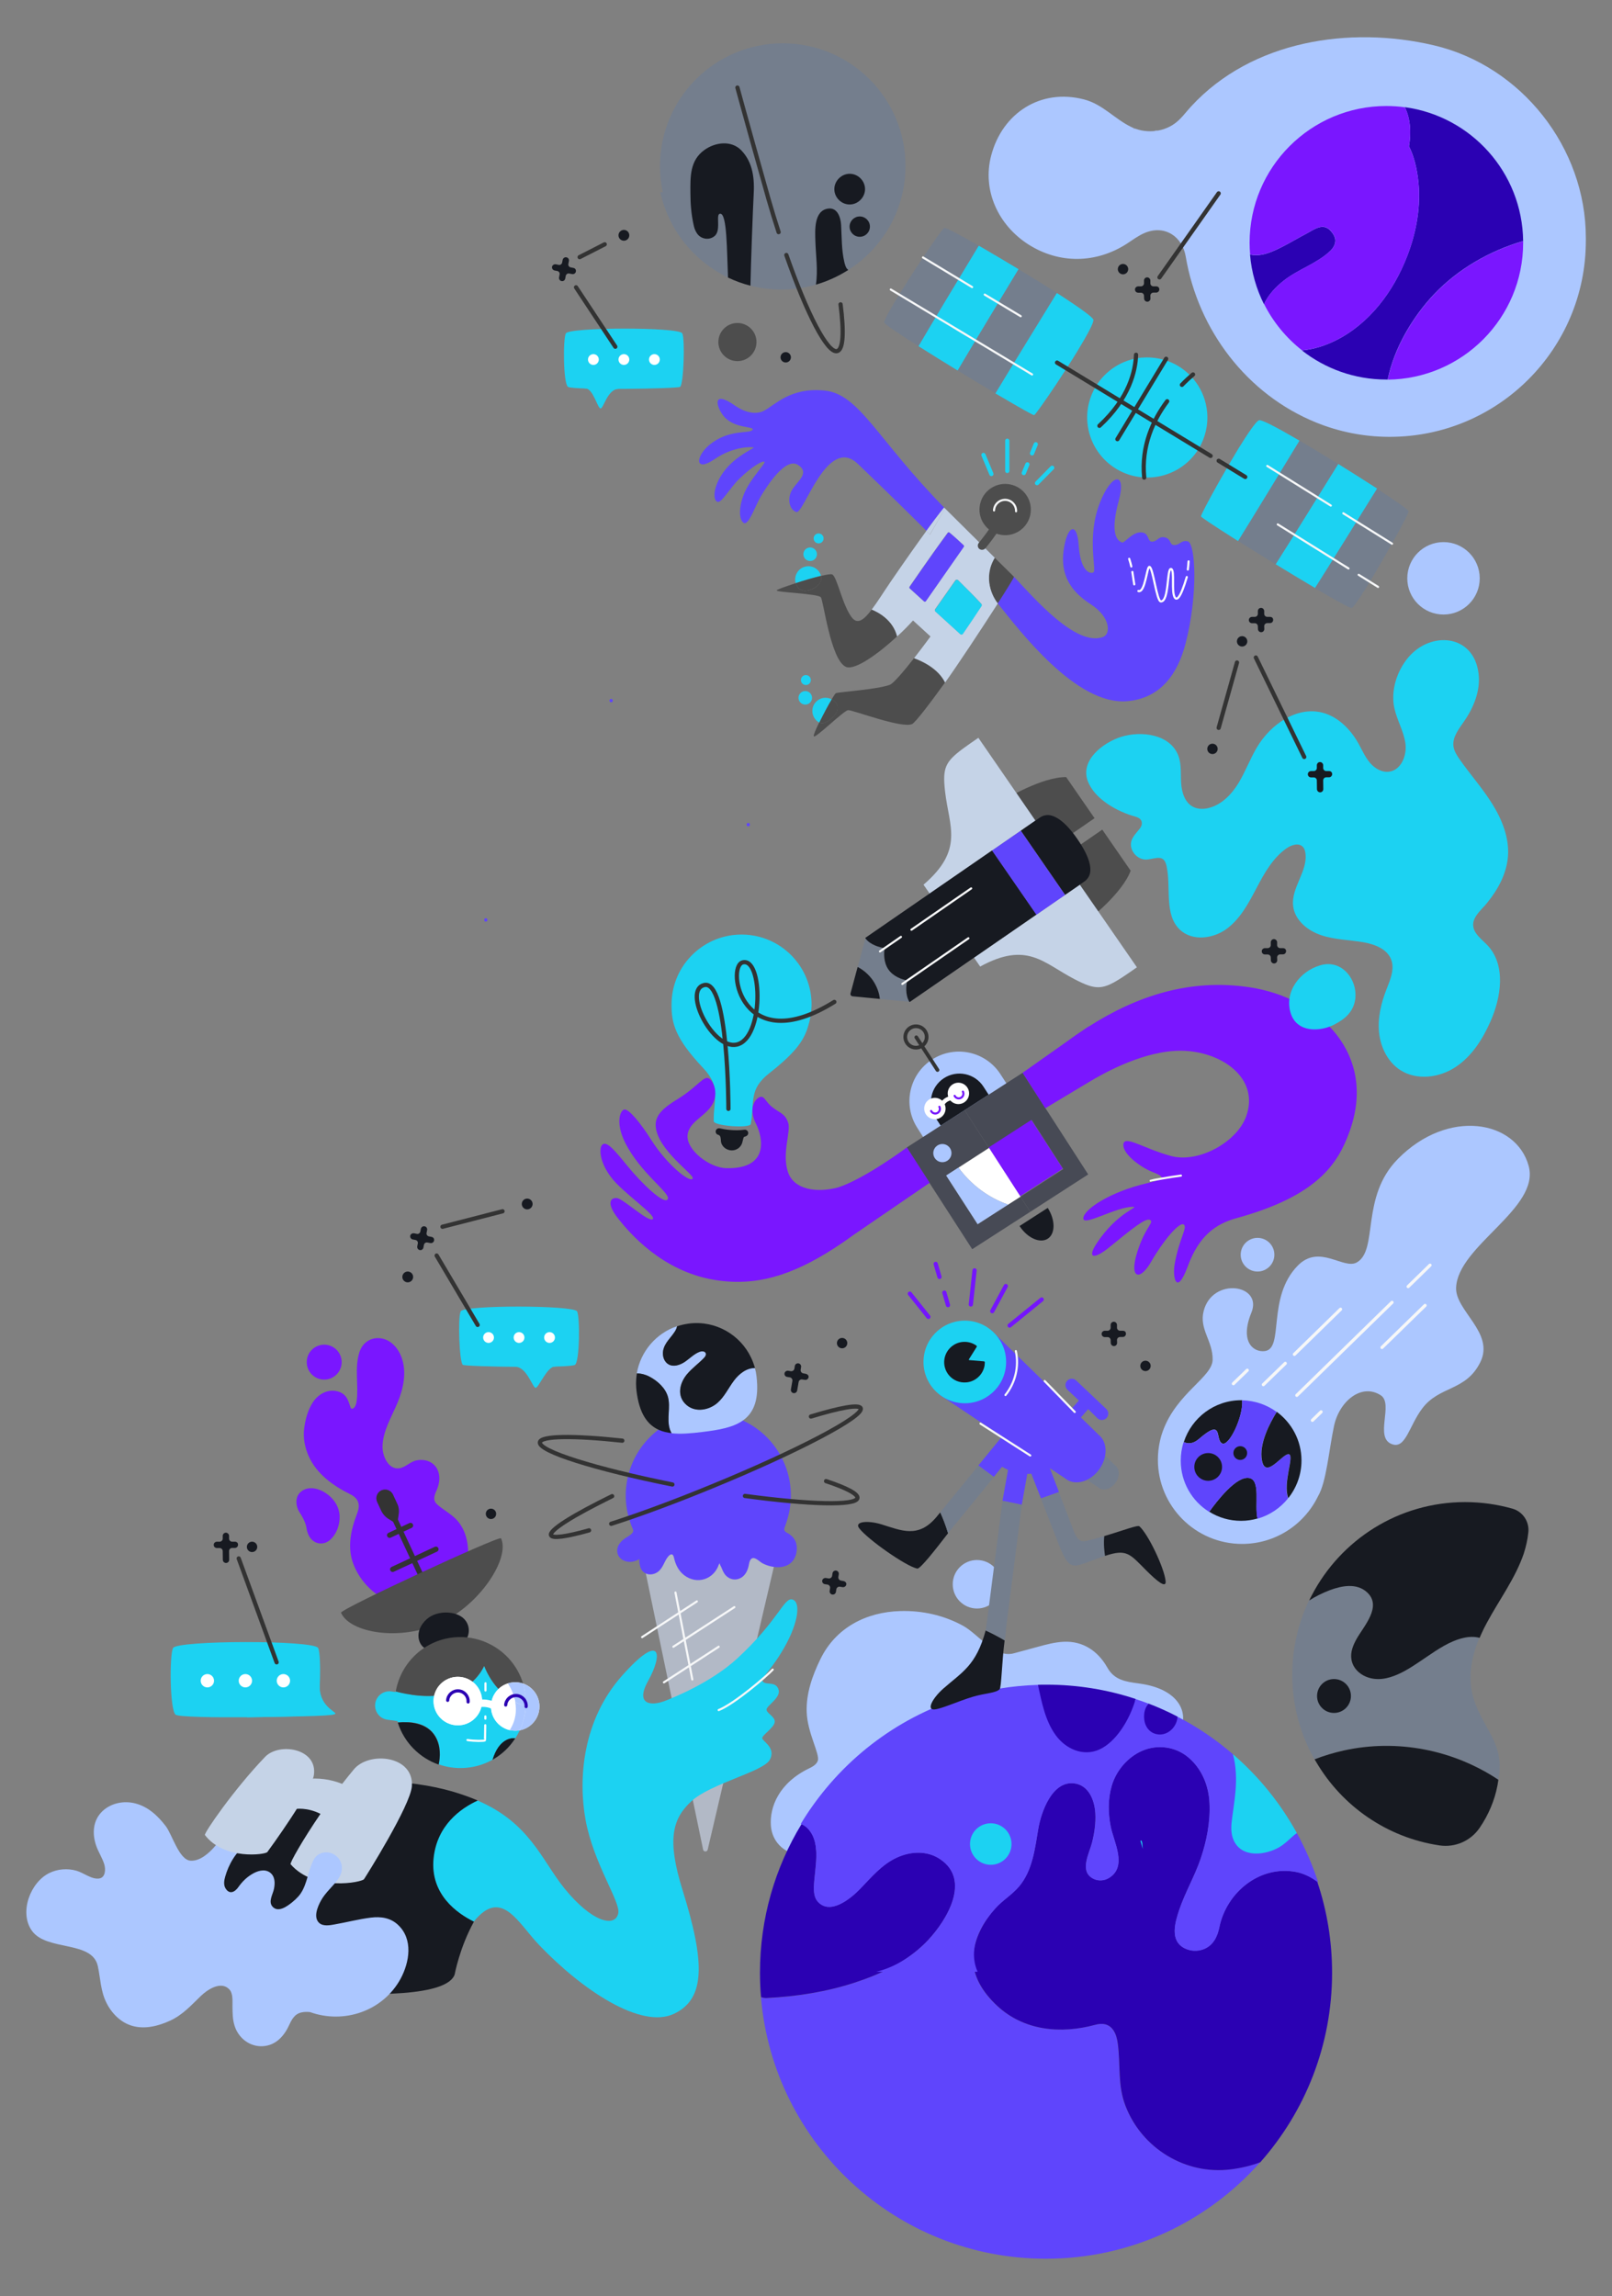 <svg xmlns="http://www.w3.org/2000/svg" xmlns:xlink="http://www.w3.org/1999/xlink" x="0" y="0" version="1.1" viewBox="0 0 1522.1 2168.1" style="enable-background:new 0 0 1522.1 2168.1" xml:space="preserve"><rect x="0" y="0" width="1522.1" height="2168.1" fill="#808080" stroke="none"/><style type="text/css">.st0{fill:#747e8d}.st1{fill:#acc7ff}.st2{fill:#5f45fc}.st3{fill:#2b01b3}.st4{fill:#1cd2f2}.st5{fill:none;stroke:#f6f7f8;stroke-width:2;stroke-linecap:round;stroke-miterlimit:10}.st6{fill:#b2b9c6}.st7{fill:#171a21}.st8{fill:none;stroke:#333;stroke-width:4;stroke-linecap:round;stroke-miterlimit:10}.st9{fill:#7a16ff}.st10{fill:none;stroke:#333;stroke-width:5;stroke-linecap:round;stroke-miterlimit:10}.st11{fill:#333}.st12{fill:#4d4d4d}.st13{fill:#c5d3e7}.st14{fill:#474a55}.st15{fill:none;stroke:#333;stroke-width:3.5;stroke-linecap:round;stroke-miterlimit:10}.st16{fill:#fff}.st17{stroke-width:4;fill:none;stroke-miterlimit:10}.st17,.st18,.st19{stroke:#fff}.st18,.st19,.st20,.st21,.st22,.st23{fill:none;stroke-miterlimit:10}.st18{stroke-width:2;stroke-linecap:round}.st19{stroke-width:7}.st20{stroke:#b3b3b3;stroke-width:2}.st20,.st21,.st22,.st23{stroke-linecap:round}.st21{stroke:#2b01b3;stroke-width:3}.st22{stroke:#7415fc;stroke-width:2}.st23{stroke:#333;stroke-width:6}.st24{fill:none;stroke:#1cd2f2;stroke-width:4}.st24,.st25,.st26{stroke-linecap:round;stroke-miterlimit:10}.st25{fill:none;stroke:#7415fc;stroke-width:4}.st26{stroke:#f6f7f8;stroke-width:3}.st26,.st27,.st28{fill:none}.st28{stroke:#1cd2f2;stroke-miterlimit:10}</style><g id="Layer_1"><g><circle cx="739.1" cy="156.8" r="115.9" class="st0"/><path d="M1075.5,1589.7c-12.9-1.7-23.3-3.3-29.9-15c-8.8-15.6-23-25.3-41.3-24.4c-8.3,0.4-16.5,2.6-24.5,4.8 c-7.5,2-15,4.1-22.5,6.1c-18.1,4.9-33-17.9-48.3-26.2c-18.1-9.8-38.3-14.3-58.9-13.7c-32.2,0.9-60.9,15.6-75.4,45.3 c-7.6,15.5-13.6,32.6-13,49.9c0.6,19.7,12.6,39.8,10.5,46.1c-1.1,3.4-4.6,5.5-7.9,7.1c-28.9,13.8-37.7,36.8-36.4,54.3 c2.3,30.1,43.1,38.5,52.3,8.6c1.1-3.5,1.4-7.2,1.8-10.8c0-0.2,0.2-1.2,0.3-1.9c0.2-0.7,0.5-2,0.6-2.2c0-0.2,0.1-0.3,0.1-0.4 c0.5-1,1.1-2,1.7-3c0.1-0.1,0.2-0.3,0.2-0.4c0.8-0.9,1.6-1.8,2.4-2.6c0.7-0.7,1.4-1.3,2-1.9c0.3-0.3,0.5-0.4,0.6-0.6 c0.1-0.1,0.3-0.2,0.5-0.3c2-1.4,4-2.7,6.1-4c4.2-2.5,8.5-4.6,12.9-6.7c2.7-1.3,4.7-3.5,6.1-6.1c11.6,6.3,24.9,9.8,39,9.8 c45.3,0,82.1-36.7,82.1-82.1c0-2.8-0.1-5.6-0.4-8.4c2.4-0.4,4.8-0.7,7.1-1c0.9,1.3,2.1,2.5,3.7,3.4c5.3,3.1,13.5,1.5,16.4-4.3 c0.2-0.5,0.5-0.9,0.7-1.3c3.4-0.3,6.9-0.5,10.3-0.7c12.4-0.7,24.9-1,37.3-0.6c5.6,0.2,12.2,0.3,17.9,2.1c3.1,2,6.3,3.8,9.7,5.5 c0.7,0.3,1.4,0.6,2.1,0.8c2,1.1,4.1,2,6.5,2.6c5.9,1.4,11,0,16.8-0.6c11.6-1.1,22.5,6.7,25.5,17.8c2.9,10.7,16.2,10.9,21.9,2.9 C1124.1,1620.6,1115.8,1595,1075.5,1589.7z" class="st1"/><g><path d="M1026.5,1768.9c0.1,0.2,0.3,0.4,0.4,0.6C1026.9,1769.3,1026.7,1769.1,1026.5,1768.9 C1026.5,1768.8,1026.5,1768.9,1026.5,1768.9z" class="st2"/><path d="M1078.2,1741.3c-0.1-1.2-0.5-2.2-0.9-3.2C1077.6,1739.2,1077.9,1740.3,1078.2,1741.3z" class="st2"/><path d="M1062.6,1988.5c-7.5-19.4-4.6-38.3-7.2-58.4c-0.6-4.6-1.6-9.3-4.3-13.1c-4.2-6.1-10.5-6.8-17.1-5 c-32.3,8.8-67.1,5.7-92.5-17.9c-13.3-12.3-23.9-28.3-22.7-47.1c1-16.8,9.8-32.6,20.7-44.8c6.8-7.7,15.9-13,22.5-20.8 c12.8-15.1,15-35.6,18.2-54.4c2.7-15.9,12.9-45.2,33.5-43.1c14,1.4,19.6,15.8,20.4,28.1c0.6,9.6-0.7,18.6-3.1,27.9 c-2.6,10.5-12.5,27.6,1.6,34.3c4.6,2.2,10.2,1.7,14.5-1c17.5-10.8,4.4-33.8,1.5-48.5c-2.5-12.6-2.7-25.7,0.9-38.2 c4.1-14.4,15-27.3,28.8-33.3c14.6-6.3,31.5-4,43.7,6.3c12.7,10.8,19.2,26.6,19.9,43c0.8,17.7-2.7,35.7-8.3,52.5 c-5.6,16.5-14.5,31.7-20.2,48.2c-4.1,12-9.4,29.4,5.2,36.6c5.4,2.7,12,3,17.6,0.8c9.1-3.4,13.2-11.8,15-20.8 c6.7-32.8,38-58.7,72.3-52.2c7.4,1.4,14.2,4.8,20.2,9.3c-35.9-107.1-137-184.2-256.1-184.2c-97.8,0-183.5,52-230.9,129.9 c2.1,0.9,4.1,2.2,6,4.2c13.3,14.1,6,38.4,5.7,55.3c-0.1,4.7,0.4,9.8,3.4,13.4c11.8,13.7,31.6-3,40.1-11.7 c10.7-11.1,20.7-23.3,35.1-29.8c13.1-5.9,28.5-6.6,40.8,1.8c28.9,19.7,6.3,57.2-11.6,76.3c-0.9,0.9-1.7,1.8-2.6,2.7 c-18.9,18.7-42.3,29.5-67.1,37.6c-26.5,8.6-54.7,13-82.5,14.5c-1.9,0.1-3.8-0.2-5.5-0.9c11.7,138.3,127.7,246.9,269.1,246.9 c80.5,0,152.8-35.2,202.3-91.1c-8.9,3.3-18.2,5.5-27.7,6.7C1119.4,2054,1078.1,2028.6,1062.6,1988.5z" class="st2"/><path d="M806.6,1872.3c24.7-8.1,48.2-18.9,67.1-37.6c0.9-0.9,1.8-1.8,2.6-2.7c17.9-19.1,40.5-56.6,11.6-76.3 c-12.3-8.4-27.7-7.7-40.8-1.8c-14.4,6.5-24.3,18.7-35.1,29.8c-8.5,8.8-28.3,25.4-40.1,11.7c-3.1-3.6-3.5-8.7-3.4-13.4 c0.3-17,7.6-41.3-5.7-55.3c-1.9-2-3.9-3.3-6-4.2c-24.9,40.9-39.2,88.9-39.2,140.2c0,7.8,0.3,15.5,1,23.1c1.7,0.7,3.5,1,5.5,0.9 C752,1885.3,780.2,1880.9,806.6,1872.3z" class="st3"/><path d="M1243.8,1776.9c-6-4.5-12.8-7.9-20.2-9.3c-34.3-6.5-65.6,19.4-72.3,52.2c-1.8,9-5.9,17.4-15,20.8 c-5.6,2.1-12.2,1.8-17.6-0.8c-14.5-7.1-9.2-24.5-5.2-36.6c5.6-16.5,14.6-31.7,20.2-48.2c5.7-16.8,9.2-34.7,8.3-52.5 c-0.8-16.5-7.2-32.2-19.9-43c-12.2-10.3-29.1-12.6-43.7-6.3c-13.8,6-24.7,18.9-28.8,33.3c-3.6,12.5-3.3,25.6-0.9,38.2 c2.9,14.7,16,37.6-1.5,48.5c-4.3,2.7-10,3.2-14.5,1c-14.1-6.7-4.3-23.8-1.6-34.3c2.3-9.3,3.6-18.3,3.1-27.9 c-0.7-12.2-6.3-26.6-20.4-28.1c-20.6-2.1-30.8,27.1-33.5,43.1c-3.1,18.7-5.4,39.3-18.2,54.4c-6.6,7.8-15.7,13.1-22.5,20.8 c-10.9,12.2-19.6,28-20.7,44.8c-1.2,18.8,9.4,34.7,22.7,47.1c25.4,23.6,60.2,26.7,92.5,17.9c6.6-1.8,12.9-1.1,17.1,5 c2.6,3.8,3.7,8.5,4.3,13.1c2.6,20-0.3,39,7.2,58.4c15.4,40.1,56.7,65.5,99.6,60c9.5-1.2,18.8-3.4,27.7-6.7 c42.2-47.7,67.8-110.3,67.8-179C1257.8,1832.8,1252.9,1803.9,1243.8,1776.9z M1026.5,1768.9 C1026.5,1768.9,1026.5,1768.8,1026.5,1768.9c0.2,0.3,0.4,0.5,0.4,0.6C1026.8,1769.3,1026.6,1769.1,1026.5,1768.9z M1077.2,1738.1 c0.5,1,0.8,2,0.9,3.2C1077.9,1740.3,1077.6,1739.2,1077.2,1738.1z" class="st3"/></g><g><path d="M1092.3,123.3c0.7-0.3,0.4-0.5-2.3,0.3c0.1,0,0.3,0,0.4,0C1091.1,123.5,1091.7,123.4,1092.3,123.3z" class="st1"/><path d="M1497.4,224.5c0-85.1-60.8-162.3-143.5-181.7c-79.3-18.6-171.7-4.7-229.2,57.7c-5.2,5.6-9.4,11.8-15.7,16.3 c-11.9,8.5-28.3,9.4-41.3,2.9c-15.7-7.8-26.7-21.3-44.1-25.8c-41-10.7-77.2,12.9-87.7,53c-8.7,33,6.9,65.9,35.1,83.9 c29.4,18.7,64,18,92.9-0.6c5.5-3.6,11.1-7.8,17.1-10.3c19.1-7.9,35.5,3.7,38.6,22.4c11.7,69.4,57.8,130.2,123.2,156.7 c21.7,8.8,44.9,13.4,68.3,13.5c0.4,0,0.8,0,1.2,0c102.2,0,185.1-82.9,185.1-185.1c0-0.4,0-0.9,0-1.3 C1497.4,225.6,1497.4,225.1,1497.4,224.5z M1071.5,121.7c-0.2,0.2-1-0.2-2-0.8C1070.3,121.2,1071.6,121.6,1071.5,121.7z" class="st1"/></g><circle cx="922.5" cy="1496" r="22.9" class="st1"/><path d="M891.6,215.2c-1.5,0.7-10,12.9-20.1,28c-6.5,9.7-13.5,20.6-19.7,30.5c-9.5,15.2-16.9,28.1-17,30.8 c0,1.3,13.7,10.5,32.6,22.5c9.1-15.6,43.1-72,56.9-94.9C906.2,221.7,892.8,214.6,891.6,215.2z" class="st0"/><path d="M927,233.6c-0.9-0.5-1.8-1.1-2.8-1.6c-13.9,22.9-47.9,79.3-56.9,94.9c0.7,0.5,1.4,0.9,2.2,1.4 c10.6,6.7,22.6,14.2,34.8,21.6c11-18.7,45.4-75.8,57.5-95.7C949.7,246.9,937.6,239.8,927,233.6z" class="st4"/><path d="M965.2,256.3c-1.1-0.7-2.3-1.4-3.4-2.1c-12.1,20-46.5,77-57.5,95.7c1,0.6,2,1.2,2.9,1.8 c11.4,6.9,22.6,13.7,32.7,19.7c13.1-21.9,44.3-72.5,58-94.8C987.9,270.2,976.6,263.2,965.2,256.3z" class="st0"/><path d="M1032.4,301.9c-0.5-2.3-12.6-11-29.6-22.1c-1.6-1-3.2-2.1-4.9-3.1c-13.7,22.3-44.8,72.9-58,94.8 c1.8,1.1,3.6,2.1,5.3,3.1c17.7,10.4,30.5,17.7,31.3,17.4c1-0.3,10.3-13.4,21.1-29.6c6.5-9.8,13.6-20.7,19.6-30.6 C1026.2,317,1033,304.7,1032.4,301.9z" class="st4"/><line x1="841.1" x2="974.5" y1="273.4" y2="353.6" class="st5"/><line x1="929.8" x2="963.8" y1="278.2" y2="298.6" class="st5"/><line x1="871.5" x2="917.9" y1="243.1" y2="271.1" class="st5"/><path d="M1330.1,482.8c0,1.6-6.9,14.8-15.8,30.6c-5.7,10.2-12.2,21.4-18.2,31.5c-9.2,15.4-17.3,27.9-19.7,29.2 c-1.1,0.6-15.6-7.4-34.9-18.8c9.7-15.1,44.5-71.1,58.6-93.9C1317.7,472.8,1330.1,481.5,1330.1,482.8z" class="st0"/><path d="M1297.6,459.6c0.9,0.6,1.8,1.2,2.7,1.7c-14.1,22.8-48.9,78.7-58.6,93.9c-0.7-0.4-1.5-0.9-2.2-1.3 c-10.8-6.4-22.9-13.7-35-21.1c11.7-18.3,46.8-74.9,59.1-94.7C1275.5,445.5,1287.3,453,1297.6,459.6z" class="st4"/><path d="M1260.1,436c1.1,0.7,2.3,1.4,3.4,2.1c-12.3,19.8-47.4,76.4-59.1,94.7c-1-0.6-2-1.2-2.9-1.8 c-11.3-7-22.5-13.9-32.5-20.2c13.5-21.7,44.4-72.4,58-94.8C1237.3,422.1,1248.7,428.9,1260.1,436z" class="st0"/><path d="M1188.9,396.8c2.3-0.6,15.6,6.2,33.1,16.4c1.6,0.9,3.3,1.9,5,2.9c-13.6,22.4-44.5,73.1-58,94.8 c-1.8-1.1-3.5-2.2-5.2-3.3c-17.3-11-29.6-19.1-29.8-20c-0.2-1.1,7.3-15.3,16.8-32.2c5.8-10.3,12.3-21.5,18.3-31.4 C1178.2,409.3,1186.1,397.6,1188.9,396.8z" class="st4"/><line x1="1273.3" x2="1206.5" y1="536.8" y2="495.2" class="st5"/><line x1="1301.2" x2="1282.9" y1="554.2" y2="542.8" class="st5"/><line x1="1256.6" x2="1196.6" y1="477.4" y2="440" class="st5"/><line x1="1314.4" x2="1268.4" y1="513.4" y2="484.7" class="st5"/><path d="M608,1477.1l55.9,269.5c0.5,2.3,3.7,2.3,4.3,0.1l67.3-287.7l-81.8-17.7l-36.9,24.4L608,1477.1z" class="st6"/><path d="M750.3,1453.9c-1.2-2.1-2.8-3.7-4.6-4.9c-0.2-0.2-0.4-0.4-0.8-0.6c0,0-0.1,0-0.1-0.1c-0.6-0.4-1.2-0.7-1.9-1 c-4.1-2.5-2-4.1,0-10.8l0,0c0.8-2.5,1.5-5.1,2.1-7.8c9.1-42.1-17.6-83.6-59.7-92.7c-42.1-9.1-83.6,17.6-92.7,59.7 c-3.2,14.9-1.9,29.7,2.9,43l0,0c0.4,1.5,1,2.7,1.5,3.8c0,0,0,0.1,0,0.1l0,0c1.4,3,1.9,4.5-4.2,8.4l0,0c-5.2,2.9-10.2,7.4-10,13.6 c0.2,7.6,8.1,11.3,14.7,10c2.3-0.4,4.2-1.3,6.3-2.3c0.1-0.1,0.2-0.1,0.4-0.2c-1.4,0.7,0.1,6.7,0.5,7.9c2.4,7.3,10.9,8.5,16.6,4.2 c5-3.8,5.8-10,9.7-14.5c2.3-2.7,4.5-2.8,5.3,0.9c1.5,6.7,4.3,12.7,9.8,16.9c12.1,9.2,28,3.9,32.7-10.3c0.3-0.4,0.6-0.8,0.9-1.4 c-0.5,1.2,1,3.1,1.4,4.2c0.8,2.1,1.7,4.1,2.9,6c4.6,6.8,13.6,7.4,19,1.1c1.9-2.2,3-4.9,3.7-7.7c0.6-2.4,0.7-5.2,2.4-7.1 c2.9-3.4,8.1,2.4,10.7,3.8c10.5,5.6,26.8,6.3,31.4-7.1c0.2-0.5,0.3-1,0.5-1.5C752.8,1463.1,752.7,1457.8,750.3,1453.9z" class="st2"/><path d="M692.9,1303.8c-5.1,6.9-8.9,15.1-15.4,20.8c-7.9,6.9-20.6,9.4-29.2,2.1c-9.6-8.2-6.8-20.7,0.6-29.4 c4.7-5.5,10.7-9.8,15.7-15c1.2-1.2,2.4-2.9,1.8-4.5c-0.8-2.1-3.8-2.1-6-1.3c-5.1,2-9,6.2-13.6,9.3c-4.5,3.1-10.7,5.2-15.5,2.5 c-4.2-2.4-6-7.9-5.2-12.7c1.3-7.8,7.5-12.4,11.4-18.8c0.8-1.4,1.4-2.9,1.8-4.5c-19.9,6.7-34.5,24-38,44.5c4,0.1,8.1,1.2,11.8,3.1 c7.6,4,15.3,10.9,17.6,19.5c2.5,9.7-1.3,19.8,1.5,29.6c0.4,1.5,1.1,3,1.9,4.4c8.7,1,18.6,0.1,29.1-1.2 c31.3-3.8,56.3-9.5,51.1-52.7c-0.3-2.6-0.8-5.2-1.5-7.7C704.9,1291.5,697.7,1297.3,692.9,1303.8z" class="st1"/><path d="M709.2,1282c-10.2-21.6-33.5-35.3-58.5-32.2c-0.4,0.1-0.9,0.1-1.3,0.2c-3.5,0.5-6.8,1.3-10.1,2.4 c-0.3,1.6-0.9,3.1-1.8,4.5c-3.9,6.4-10.1,11-11.4,18.8c-0.8,4.8,0.9,10.3,5.2,12.7c4.8,2.7,10.9,0.6,15.5-2.5 c4.5-3.1,8.5-7.3,13.6-9.3c2.1-0.8,5.2-0.9,6,1.3c0.6,1.6-0.6,3.3-1.8,4.5c-5,5.2-11,9.5-15.7,15c-7.3,8.6-10.2,21.2-0.6,29.4 c8.5,7.3,21.3,4.8,29.2-2.1c6.5-5.7,10.2-13.8,15.4-20.8c4.8-6.5,12.1-12.3,20-12C711.9,1288.4,710.7,1285.1,709.2,1282z" class="st7"/><path d="M632.3,1349c-2.8-9.8,1-19.9-1.5-29.6c-2.2-8.6-9.9-15.5-17.6-19.5c-3.8-2-7.8-3-11.8-3.1 c-0.6,3.3-0.8,6.7-0.8,10.1c0,2.1,0.2,4.3,0.4,6.4c2.6,21.6,10.4,32.2,21.3,37c3.6,1.6,7.6,2.5,11.8,3 C633.4,1351.9,632.7,1350.5,632.3,1349z" class="st7"/><path d="M761,1297.3L761,1297.3l-2.6-0.5c-1.6-0.3-2.6-1.8-2.4-3.3l0.4-2.6c0.3-1.6-0.8-3.2-2.4-3.5l0,0 c-1.6-0.3-3.2,0.8-3.5,2.4l-0.4,2.6c-0.3,1.6-1.8,2.6-3.3,2.4l-2.4-0.4c-1.6-0.3-3.2,0.7-3.6,2.2c-0.4,1.7,0.7,3.3,2.4,3.6 c0,0,0,0,0,0l2.6,0.4c1.6,0.3,2.6,1.8,2.4,3.3l-1.4,8.1c-0.3,1.6,0.8,3.2,2.4,3.5l0,0c1.6,0.3,3.2-0.8,3.5-2.4l1.4-8.1 c0.3-1.6,1.8-2.6,3.3-2.4l2.6,0.4c2,0.3,3.8-1.3,3.5-3.5C763.2,1298.5,762.2,1297.6,761,1297.3z" class="st7"/><g><path d="M556.2,1445.1c-21.2,5.9-34.5,7.9-35.9,4.6c-1.9-4.7,21-18.9,57.7-36.9" class="st8"/><path d="M765.7,1337.6c27.6-8.4,45.4-11.7,47-7.8c3.1,7.6-59.7,40.7-140.5,73.8c-35.7,14.7-68.9,26.9-95.1,35.3" class="st8"/><path d="M780,1398.6c19.3,6.4,30.3,12.1,29.6,16c-1.3,7.4-45.3,6.2-106.2-2" class="st8"/><path d="M634.9,1401.8c-72.9-14.7-126.6-31.5-125.1-39.9c1.1-6.2,32.1-6.4,77.8-1.5" class="st8"/></g><ellipse cx="794.5" cy="1268.1" class="st7" rx="4.9" ry="4.9" transform="matrix(0.121 -0.993 0.993 0.121 -560.214 1903.784)"/><path d="M796.6,1493L796.6,1493l-2.6-0.5c-1.6-0.3-2.6-1.8-2.4-3.3l0.4-2.6c0.3-1.6-0.8-3.2-2.4-3.5l0,0 c-1.6-0.3-3.2,0.8-3.5,2.4l-0.4,2.6c-0.3,1.6-1.8,2.6-3.3,2.4l-2.4-0.4c-1.6-0.3-3.2,0.7-3.6,2.2c-0.4,1.7,0.7,3.3,2.4,3.6 c0,0,0,0,0,0l2.6,0.4c1.6,0.3,2.6,1.8,2.4,3.3l-0.4,2.6c-0.3,1.6,0.8,3.2,2.4,3.5l0,0c1.6,0.3,3.2-0.8,3.5-2.4l0.4-2.6 c0.3-1.6,1.8-2.6,3.3-2.4l2.6,0.4c2,0.3,3.8-1.3,3.5-3.5C798.8,1494.2,797.8,1493.2,796.6,1493z" class="st7"/><circle cx="1363" cy="546.1" r="34.2" class="st1"/><path d="M811.3,186.3c-7,6.6-17.6,3.2-21.4-4.8h-78.6c-4.1,29-2.2,59.1-2.8,88.2c9.3,2.4,19.1,3.7,29.2,3.7 c11.3,0,22.3-1.6,32.6-4.6c2.1-13.7-0.1-27.5-0.5-41.2c-0.3-9.9-1.5-28.6,11.9-30.6c9-1.3,12,8.6,12.4,15.4 c0.7,12,0.3,23.4,3.1,35.3c0.5,2.3,1.2,5.2,3.2,6.9c0.2,0.1,0.4,0.3,0.5,0.4c25.6-16.5,44.4-42.7,51.2-73.4h-37.5 C813.9,183.4,812.7,185,811.3,186.3z M811.8,223.7c-5.3,0-9.6-4.3-9.6-9.6c0-5.3,4.3-9.6,9.6-9.6c5.3,0,9.6,4.3,9.6,9.6 C821.4,219.4,817.1,223.7,811.8,223.7z" class="st0"/><path d="M680.1,201.7c-3.3,0-1.7,7.3-2.1,13c-0.3,4.2-1.5,6.7-3.5,8.3c-5.1,4-12.4,2.8-16.1-2.3 c-1.6-2.1-2.7-4.6-3.2-7.2c-2.5-11.1-3.3-21.7-3.3-32h-28.4c7.8,35.6,31.8,65.2,63.9,80.5C686.3,237.2,686.6,201.7,680.1,201.7z" class="st0"/><path d="M711.6,184.8c1-15.8-0.5-31.4-11.8-43c-9.4-9.5-24.4-7.5-34.5-0.3c-14,9.9-13.5,25.4-13.4,40.8 c0,10.1,0.8,20.4,3.3,31.3c0.6,2.6,1.7,5.1,3.2,7.2c3.7,5,11,6.3,16.1,2.3c2-1.6,3.2-4.1,3.5-8.3c0.5-5.7-1.2-13,2.1-13 c6.5,0,6.2,35.5,7.3,60.3c6.7,3.2,13.8,5.8,21.2,7.7C708.9,251.3,711,194.9,711.6,184.8z" class="st7"/><path d="M797.3,247.7c-2.8-11.8-2.4-23.3-3.1-35.3c-0.4-6.9-3.4-16.8-12.4-15.4c-13.4,2-12.2,20.7-11.9,30.6 c0.4,13.7,2.6,27.6,0.5,41.2c10.9-3.2,21.2-7.9,30.6-13.9c-0.2-0.1-0.4-0.2-0.5-0.4C798.6,253,797.9,250,797.3,247.7z" class="st7"/><path d="M802.3,164.1c-7.8,0-14.5,6.7-14.5,14.5c0,7.9,6.6,14.5,14.5,14.5c7.8,0,14.5-6.7,14.5-14.5 C816.8,170.7,810.2,164.1,802.3,164.1z" class="st7"/><circle cx="811.8" cy="214" r="9.6" class="st7"/><g><path d="M297.9,1619.2c4.2-3.2,6-56.1,2.5-63c-3.8-7.6-133-7.4-137,0c-3.5,6.4-3.1,59.2,2.5,63 C171.8,1623.3,295,1621.5,297.9,1619.2z" class="st4"/><path d="M233,1621.6c60.6-0.9,83.7-1.3,83.7-3.5c0-2.1-16.4-7.8-14.7-28.3L233,1621.6z" class="st4"/></g><ellipse cx="306.6" cy="1286.7" class="st9" rx="16.5" ry="16.5" transform="matrix(0.919 -0.393 0.393 0.919 -481.315 224.273)"/><path d="M429.2,1433.2c-5.8-5.3-15.3-10.5-17.9-14.3c-2.8-4.1-0.3-8.5,1.4-12.7c2.5-6.1,3.2-13,0.1-19 c-3.8-7.3-12.1-9.8-19.8-8.1c-5.9,1.3-10.3,6.6-16,7.4c-10.6,1.4-15.9-12-15.8-20.3c0.1-14.8,8.6-28.2,14.1-41.5 c5.6-13.4,9-29,3.8-43.1c-2.9-7.9-9.1-15.5-17.7-17.5c-10-2.3-18.9,3-22,12.7c-4.8,14.9-0.7,30.7-2.6,45.9 c-0.3,2.3-0.8,4.8-2.5,6.6c-1.1,1.1-2.7,1.5-3.3-0.3c-2.2-6.6-3.8-12.8-12.1-15.1c-9.4-2.6-18.5,2.6-23.5,10.3 c-4.7,7.1-7.2,16.5-8.2,24.8c-1.1,9,0.6,17.6,4.2,25.9c7.5,16.9,23,28,39.1,36c3.5,1.7,11,6,7.2,16.8c-0.3,0.9-0.6,1.8-0.9,2.6 c-5.7,14.8-9,31.4-3.1,46.7c6.5,17.1,21.2,31.4,38.7,36.9c31.2,9.6,69.6-14.8,69.6-48.3C441.9,1452.8,437.7,1440.9,429.2,1433.2z" class="st9"/><line x1="364.3" x2="402.8" y1="1416.3" y2="1499" class="st10"/><path d="M376.5,1429.6l-1.4,9.8l-8.4-5.2c-2.9-1.8-5.2-4.4-6.7-7.5l-3.9-8.4c-1.9-4.2-0.1-9.1,4-11h0 c4.2-1.9,9.1-0.1,11,4l3.9,8.4C376.5,1422.7,377,1426.2,376.5,1429.6z" class="st11"/><line x1="367.9" x2="387.6" y1="1449.7" y2="1440.5" class="st10"/><line x1="370.8" x2="411.6" y1="1481.9" y2="1462.9" class="st10"/><path d="M473.1,1452.6c8.6,18.6-19.4,62.2-56.7,79.6c-39.1,18.2-86.1,9.5-94.4-9.3 C320.6,1519.8,471.8,1449.7,473.1,1452.6z" class="st12"/><path d="M402.9,1557.2c-8-2.7-12.5-17,0-28.2c10-8.9,28.2-8,35.6,0c6.1,6.6,5,16,0,21.5S402.9,1557.2,402.9,1557.2z" class="st7"/><path d="M464.9,1661.8c8.8-4.9,16.2-11.9,21.6-20.3C482.5,1640.7,470.7,1642.1,464.9,1661.8z" class="st7"/><path d="M750.9,991c6.8-8,10.3-15.1,12.4-22.8c1.8-5.8,2.8-12,3-18.5c0.6-36.5-28.5-66.6-65-67.2 c-36.5-0.6-66.6,28.5-67.2,65c-0.3,19.2,3.6,33.1,30,61.2c17.1,18.2,9.5,28.9,9.8,50c0.1,4.6,34.2,7,35,2.7 c3.8-20.8-2.2-32.6,17.4-47.9c10.5-8.2,18.1-15.2,23.7-21.5C750.3,991.7,750.6,991.4,750.9,991z" class="st4"/><path d="M1028.6,867.8c0,0,31.1-24.2,39-45.6l-26.8-38.8L989,819.2L1028.6,867.8z" class="st12"/><path d="M950.2,754.1c0,0,33.7-20.5,56.5-20.3l26.8,38.8l-51.8,35.8L950.2,754.1z" class="st12"/><path d="M1019.6,835.4l-13.1,9l-86.8,59.9l5.8,8.4c44.5-24.3,59.8-3.2,89.2,12c20.3,10.5,26.5,10.3,45.7-2.3 c3.8-2.5,8.1-5.5,13.1-9L1019.6,835.4z" class="st13"/><path d="M923.8,696.7c-5,3.5-9.4,6.4-13,9.1c-18.6,13.5-21,19.2-18.4,41.9c3.8,32.9,18.1,54.7-20.4,87.7l5.8,8.4 l86.8-59.9l13.1-9L923.8,696.7z" class="st13"/><path d="M856.6,925.8c-4.9-0.8-13.1-3.7-17.8-10.4c-4.5-6.6-4.3-15.1-3.5-20c-4.8-0.9-13.6-3.1-18.1-9.5l-7.3,27.1 c5.3,2.7,10.3,7,14.2,12.6c3.9,5.6,6.1,11.8,6.7,17.7l28,2.7C854.5,939.4,855.6,930.5,856.6,925.8z" class="st0"/><path d="M835.3,895.4c-0.8,4.8-1,13.4,3.5,20c4.6,6.7,12.9,9.6,17.8,10.4c-1,4.7-2,13.6,2.1,20.3l0.4,0l119.6-82.5 L936.8,803l-119.6,82.5l-0.1,0.5C821.7,892.3,830.5,894.5,835.3,895.4z" class="st7"/><path d="M1023.9,832.4c2.8-2,4.8-4.9,5.4-8.3c1.1-6.2-1.2-16.2-12-31.8c-10.6-15.4-19.2-21.1-25.5-22.4 c-3.4-0.7-7,0.1-9.9,2.1l-18,12.4l41.8,60.6L1023.9,832.4z" class="st7"/><rect width="32.9" height="73.7" x="954.8" y="787.1" class="st2" transform="matrix(0.823 -0.568 0.568 0.823 -296.132 697.672)"/><path d="M809.8,913.1l-6.7,24.9c-0.4,1.4,0.6,2.7,2,2.8l25.7,2.5c-0.6-5.9-2.9-12.1-6.7-17.7 C820.1,920,815.1,915.8,809.8,913.1z" class="st7"/><polygon points="923.1 1156 893.4 1110 933.8 1083.9 910.8 1048.3 856.1 1083.6 918 1179.6 972.8 1144.3 963.5 1130" class="st14"/><polygon points="965.6 1013 910.8 1048.3 933.8 1083.9 974.3 1057.9 1003.9 1103.9 963.5 1130 972.8 1144.3 1027.5 1109" class="st14"/><rect width="48.1" height="54.8" x="944.8" y="1066.5" class="st9" transform="matrix(0.84 -0.542 0.542 0.84 -438.269 699.821)"/><path d="M787.2,1179c6-3.9,12.1-8,18.3-12.6l72.3-49.5l-21.5-33.4c0,0-38.9,29.1-64.7,37.7 c-20.3,5.5-42.4,2.4-47.8-15.1c-5.6-17.9,3.4-38,0.3-46.3c-3.1-8.4-7.2-8.4-14.6-14.1c-7-5.3-7.6-11.5-12.2-9.7 c-3.9,1.5-11.1,10.1-3.5,25.1c6.7,13.2,12.7,43-28.1,42c-16-0.4-37.7-17.3-36.5-31.1s19.5-18.4,24.8-32 c4.1-10.5-1.5-21.7-6.1-22.1s-11.3,9.5-26.7,19.1c-12.8,7.9-22.6,14.8-22.1,26c1.2,22.8,36.6,46,35,49.8 c-2.1,4.9-24.3-12.9-39.1-36.3c-10.9-17.2-20.7-28.4-24.9-28.8c-4.2-0.4-9.4,11.7-0.1,30.7c14.4,29.4,43.7,48.4,40.5,54 c-3.2,5.6-24.3-14.5-38.3-31.7c-12.5-15.4-20.2-24.5-24-19.1c-2.3,3.3-2.3,15.2,8.6,29.8c10.9,14.7,43.4,36.3,39.6,39.8 c-3.8,3.5-27.6-18.9-33.6-19.8c-5.3-0.8-11.6,3.4,0.9,19.3c10.9,13.8,41.4,49.5,90.4,57.8c39.2,6.7,73.6-4.1,113.1-29.5 c0,0,0,0,0,0L787.2,1179z" class="st9"/><ellipse cx="890.2" cy="1089.2" class="st1" rx="8.6" ry="8.6" transform="matrix(0.84 -0.542 0.542 0.84 -448.292 656.422)"/><path d="M871.6,1073.6l78.6-50.7l-5.5-8.5c-14-21.7-42.9-27.9-64.6-13.9l0,0c-21.7,14-27.9,42.9-13.9,64.6 L871.6,1073.6z" class="st1"/><path d="M888.2,1062.9l45.3-29.2l-4.9-7.6c-8.1-12.5-24.8-16.1-37.3-8h0c-12.5,8.1-16.1,24.8-8,37.3L888.2,1062.9z" class="st7"/><line x1="885.2" x2="865.2" y1="1010.4" y2="979.5" class="st15"/><ellipse cx="865.2" cy="979.5" class="st15" rx="10.1" ry="10.1" transform="matrix(0.84 -0.542 0.542 0.84 -392.778 625.356)"/><ellipse cx="883.1" cy="1047.1" class="st16" rx="10.1" ry="10.1" transform="matrix(0.84 -0.542 0.542 0.84 -426.581 645.857)"/><ellipse cx="905.3" cy="1032.8" class="st16" rx="10.1" ry="10.1" transform="matrix(0.84 -0.542 0.542 0.84 -415.279 655.601)"/><path d="M889.5,1043.4c0,0,1.5-5.8,10.8-7" class="st17"/><path d="M989.3,1140.6c7.3,11.4,7.3,24.4,0,29.1s-19.2-0.6-26.6-12L989.3,1140.6z" class="st7"/><path d="M457.1,1573.1c-14.6,29.9-48.5,30.1-68.4,27.3l0-0.4l-9-1.3c-3.8-0.8-6.1-1.5-6.1-1.6c0,0.2-0.1,0.5-0.1,0.7 l-4-0.6c-7.4-1-14.2,4.1-15.2,11.5v0c-1,7.4,4.1,14.2,11.5,15.2l9.5,1.3c0.1,0.4,0.2,0.8,0.3,1.2c1.7-0.2,3.6-0.3,5.7-0.3l3.8,0.5 l0.1-0.5c9.3,0.5,20.1,3.4,25.9,13.4c5.4,9.1,4.7,19.6,3.2,26.6c9.2,3.2,19.2,4.3,29.5,2.8c7.7-1.1,14.8-3.6,21.2-7.2 c5.9-19.7,17.6-21.1,21.6-20.3c5.8-8.9,9.4-19.4,10-30.4C473.1,1603.9,462,1585.5,457.1,1573.1z" class="st4"/><path d="M495.9,1598.7c-3-20.5-15.8-37.1-32.8-45.9c-11.2-5.8-24.2-8.2-37.5-6.3c-27.1,4-47.5,25.1-51.9,50.7 c0.5,0.1,62.3,19.3,83.5-24.1c4.9,12.4,16,30.9,39.4,38.1C496.7,1607.1,496.5,1602.9,495.9,1598.7z" class="st12"/><path d="M458.4,1596.3c0-3.3,0-5.2,0-6.8" class="st18"/><path d="M458.3,1622.9c0-0.7,0-1.4,0-2.1" class="st18"/><path d="M441.4,1643.1c7,1.1,15.4,0.9,16.4,0.4c0.2-0.1,0.3-5.2,0.4-14.4" class="st18"/><circle cx="432.2" cy="1606.3" r="22.9" class="st16"/><circle cx="432.4" cy="1606.3" r="22.9" class="st16"/><circle cx="486.5" cy="1611.4" r="22.9" class="st16"/><path d="M449.1,1609c0.6-0.1,14.1-3.5,21.9,5.5" class="st19"/><path d="M318.6,1422.6c-5.6-13.1-24.7-23.2-35.1-13.4c-5.4,5.1-4,13.8-0.7,18.8c6.3,9.5,6.4,14.2,6.9,16.5 c0.9,4.1,2.6,7.9,6,10.5c4.3,3.4,10.4,3.2,14.7,0.1c7.6-5.6,11.2-16.6,10.1-25.7C320.2,1427.2,319.6,1424.9,318.6,1422.6z" class="st9"/><path d="M748.6,1510.5c-8.2-3.1-12.9,19.1-52.5,55.6c-25.2,23.2-61.6,37.5-68.4,40.1c-12.7,4.9-28.3,3.7-15.7-19 c14.2-25.3,12.4-46.6-24.7-4.8s-41.5,96.8-34.4,136.1c7.6,41.4,33.1,77.3,30.9,88.1c-2.9,14.1-25.2,8.3-50.9-23.5 c-21.6-26.8-32.5-61.6-82-82.9c-16.2,7.4-38.5,23.3-41.7,54.5c-3.5,34.3,22.6,52.3,38.1,59.9c26.2-32.6,41.7,1.1,61.9,22.2 c40.8,42.6,96.1,79.5,127.2,64.8c30-14.2,29.3-48.8,8.1-116.8c-15-48-9.5-67.5,8.3-83.9c18.3-16.9,67.9-27.8,74.1-39.2 c6.2-11.4-7.2-17.5-7.2-20.4c0-3,11.3-9.9,11.8-15.2s-7.7-8.1-7.7-11.8c0-3.7,13.9-11.2,11.3-19c-2.6-7.7-10.8-4.1-14.4-7 c-3.6-2.9,5.4-8.7,16.9-27.6C753.1,1535.8,756.9,1513.6,748.6,1510.5z" class="st4"/><path d="M409.4,1754.7c3.2-31.1,25.5-47.1,41.7-54.5c-6.7-2.9-14-5.5-22.2-8c-21.4-6.4-102-26.1-169.3,20 S146,1844.7,151.2,1856.4s264.1,48.6,278.1,8.1c0,0,4.6-25.3,18.2-49.9C432,1807,405.9,1789,409.4,1754.7z" class="st7"/><path d="M411,1639.7c-8.1-13.7-25.5-14.1-35.4-13.1c6,18.9,20.6,33.4,38.6,39.7C415.7,1659.2,416.4,1648.8,411,1639.7 z" class="st7"/><path d="M720.7,1584.8" class="st20"/><path d="M729.6,1576.6c-4.9,5.4-35.9,32.2-51,38.2" class="st5"/><g><circle cx="195.8" cy="1587.1" r="6.3" class="st16"/><circle cx="231.7" cy="1587.1" r="6.3" class="st16"/><circle cx="267.6" cy="1587.1" r="6.3" class="st16"/></g><circle cx="65.2" cy="1585.7" r="0" class="st16"/><line x1="225.4" x2="261.2" y1="1471.6" y2="1569.7" class="st8"/><path d="M221.9,1455.8L221.9,1455.8l-2.7,0c-1.6,0-2.9-1.3-2.9-2.9l0-2.6c0-1.6-1.4-3-3-3h0c-1.7,0-3,1.4-3,3l0,2.6 c0,1.6-1.3,2.9-2.9,2.9l-2.5,0c-1.6,0-3.1,1.2-3.1,2.9c-0.1,1.7,1.3,3.1,3,3.1c0,0,0,0,0,0l2.6,0c1.6,0,2.9,1.3,2.9,2.9l0.1,8.2 c0,1.6,1.4,3,3,3h0c1.7,0,3-1.4,3-3l-0.1-8.3c0-1.6,1.3-2.9,2.9-2.9l2.6,0c2,0,3.5-2,2.8-4.1 C224.3,1456.5,223.1,1455.8,221.9,1455.8z" class="st7"/><path d="M407.6,1168L407.6,1168l-2.6-0.5c-1.6-0.3-2.6-1.9-2.2-3.4l0.5-2.6c0.3-1.6-0.7-3.2-2.3-3.5h0 c-1.6-0.4-3.2,0.7-3.6,2.3l-0.5,2.6c-0.3,1.6-1.9,2.6-3.4,2.2l-2.4-0.5c-1.6-0.3-3.3,0.6-3.7,2.1c-0.4,1.7,0.6,3.3,2.3,3.7 c0,0,0,0,0,0l2.6,0.5c1.6,0.3,2.6,1.9,2.2,3.4l-0.5,2.6c-0.3,1.6,0.7,3.2,2.3,3.5l0,0c1.6,0.4,3.2-0.7,3.5-2.3l0.5-2.6 c0.3-1.6,1.9-2.6,3.4-2.2l2.6,0.5c2,0.4,3.9-1.2,3.6-3.4C409.8,1169.2,408.8,1168.2,407.6,1168z" class="st7"/><path d="M541.5,253L541.5,253l-2.6-0.5c-1.6-0.3-2.6-1.9-2.2-3.4l0.5-2.6c0.3-1.6-0.7-3.2-2.3-3.5l0,0 c-1.6-0.4-3.2,0.7-3.6,2.3l-0.5,2.6c-0.3,1.6-1.9,2.6-3.4,2.2l-2.4-0.5c-1.6-0.3-3.3,0.6-3.7,2.1c-0.4,1.7,0.6,3.3,2.3,3.7 c0,0,0,0,0,0l2.6,0.5c1.6,0.3,2.6,1.9,2.2,3.4l-0.5,2.6c-0.3,1.6,0.7,3.2,2.3,3.5l0,0c1.6,0.4,3.2-0.7,3.5-2.3l0.5-2.6 c0.3-1.6,1.9-2.6,3.4-2.2l2.6,0.5c2,0.4,3.9-1.2,3.6-3.4C543.7,254.2,542.7,253.2,541.5,253z" class="st7"/><path d="M1091.8,270.4L1091.8,270.4l-2.7,0c-1.6,0-2.9-1.3-2.9-2.9l0-2.6c0-1.6-1.4-3-3-3h0c-1.7,0-3,1.4-3,3l0,2.6 c0,1.6-1.3,2.9-2.9,2.9l-2.5,0c-1.6,0-3.1,1.2-3.1,2.9c-0.1,1.7,1.3,3.1,3,3.1c0,0,0,0,0,0l2.6,0c1.6,0,2.9,1.3,2.9,2.9l0.1,2.6 c0,1.6,1.4,3,3,3h0c1.7,0,3-1.4,3-3l-0.1-2.7c0-1.6,1.3-2.9,2.9-2.9l2.6,0c2,0,3.5-2,2.8-4.1 C1094.2,271.1,1093,270.4,1091.8,270.4z" class="st7"/><path d="M1060.3,1256.6L1060.3,1256.6l-2.7,0c-1.6,0-2.9-1.3-2.9-2.9l0-2.6c0-1.6-1.4-3-3-3h0c-1.7,0-3,1.4-3,3l0,2.6 c0,1.6-1.3,2.9-2.9,2.9l-2.5,0c-1.6,0-3.1,1.2-3.1,2.9c-0.1,1.7,1.3,3.1,3,3.1c0,0,0,0,0,0l2.6,0c1.6,0,2.9,1.3,2.9,2.9l0.1,2.6 c0,1.6,1.4,3,3,3h0c1.7,0,3-1.4,3-3l-0.1-2.7c0-1.6,1.3-2.9,2.9-2.9l2.6,0c2,0,3.5-2,2.8-4.1 C1062.8,1257.4,1061.6,1256.6,1060.3,1256.6z" class="st7"/><path d="M1211.5,895.3L1211.5,895.3l-2.7,0c-1.6,0-2.9-1.3-2.9-2.9l0-2.6c0-1.6-1.4-3-3-3h0c-1.7,0-3,1.4-3,3l0,2.6 c0,1.6-1.3,2.9-2.9,2.9l-2.5,0c-1.6,0-3.1,1.2-3.1,2.9c-0.1,1.7,1.3,3.1,3,3.1c0,0,0,0,0,0l2.6,0c1.6,0,2.9,1.3,2.9,2.9l0.1,2.6 c0,1.6,1.4,3,3,3h0c1.7,0,3-1.4,3-3l-0.1-2.7c0-1.6,1.3-2.9,2.9-2.9l2.6,0c2,0,3.5-2,2.8-4.1 C1213.9,896.1,1212.8,895.3,1211.5,895.3z" class="st7"/><path d="M1199.3,582.5L1199.3,582.5l-2.7,0c-1.6,0-2.9-1.3-2.9-2.9l0-2.6c0-1.6-1.4-3-3-3h0c-1.7,0-3,1.4-3,3l0,2.6 c0,1.6-1.3,2.9-2.9,2.9l-2.5,0c-1.6,0-3.1,1.2-3.1,2.9c-0.1,1.7,1.3,3.1,3,3.1c0,0,0,0,0,0l2.6,0c1.6,0,2.9,1.3,2.9,2.9l0.1,2.6 c0,1.6,1.4,3,3,3h0c1.7,0,3-1.4,3-3l-0.1-2.7c0-1.6,1.3-2.9,2.9-2.9l2.6,0c2,0,3.5-2,2.8-4.1 C1201.7,583.2,1200.5,582.5,1199.3,582.5z" class="st7"/><circle cx="238" cy="1460.7" r="4.9" class="st7"/><path d="M1404.4,852.3c10.3-12.7,18.3-27.7,19.5-43.9c1.2-17.4-5.6-34.4-14.8-49.2c-9.2-14.8-20.9-27.9-30.9-42.2 c-2.6-3.8-5.2-7.8-5.8-12.3c-1.1-8.5,4.9-16.1,9.8-23.2c9.3-13.3,15.9-29.4,13.9-45.5c-4.5-37.2-45.2-40.6-66.6-14.9 c-10.6,12.8-16.5,31.2-12.9,47.6c2.5,11.3,8.7,21.5,10.4,33s-3.9,25.5-15.4,27c-6.9,0.9-13.7-3.2-18.2-8.6 c-4.5-5.4-7.3-11.9-10.7-18c-7.6-13.6-19.5-25.6-34.6-29.3c-24.1-5.8-48.5,11.4-61.2,32.8c-6.5,10.9-10.9,23-17.5,33.9 c-6.6,10.8-16.3,20.8-28.7,23.6c-4.7,1.1-9.8,1-14.1-1.2c-7.7-3.9-10.7-13.4-11.3-22c-0.6-8.6,0.4-17.5-2.4-25.6 c-7.5-21.3-35.5-24.4-54.3-18.5c-16.8,5.3-39.1,22.1-31.4,42c6.6,17,28.1,28.8,44.8,33.3c2.5,0.7,5.1,2,5.9,4.5 c0.8,2.4-0.2,5-1.8,7c-4.2,5.4-9.5,9.8-8,17.4c1.4,6.9,8.4,12.5,15.5,11.6c8.7-1.1,15.6-5,18,6.6c4.3,20.5-2.6,45.7,12.7,59.9 c11.7,10.9,31.3,8.4,44.1-1.1c12.8-9.5,20.6-24.2,28-38.3c7.4-14.1,15.5-28.7,28.6-37.8c4.6-3.1,11.4-5.3,15.2-1.2 c1.5,1.5,2.1,3.7,2.4,5.8c2.5,17.1-13.5,32.6-11.6,49.8c1.4,13.5,13.6,23.5,26.5,27.8c12.8,4.3,26.6,4.4,40,6.7 c10.7,1.9,22.5,6.4,26.2,16.6c3.3,9.1-1.1,19-4.6,28c-5.1,13-8.4,27.1-6.9,41c1.5,13.9,8.4,27.7,20.2,35.2 c15.4,9.8,36.4,7.2,51.7-2.8s25.6-26,33-42.7c10.5-23.4,15-53.7-2.5-72.4c-5.6-5.9-13.6-11.3-13.6-19.5c0-6.1,4.6-11,8.6-15.5 C1401.3,856,1402.9,854.2,1404.4,852.3z" class="st4"/><path d="M422.7,1605.6c0.4-5.3,5.1-9.3,10.4-8.9c5.3,0.4,9.3,5.1,8.9,10.4" class="st21"/><path d="M1139.8,388.9c-1-10.2-4.6-19.5-10.1-27.3c-5.2-7.3-12-13.3-19.9-17.5c-9.3-4.9-20.1-7.3-31.3-6.4 c-0.2,0-0.4,0-0.5,0c-18.6,1.8-34.2,12.3-43.2,27c-6.1,10.1-9.2,22.1-8,34.8c0,0.3,0.1,0.5,0.1,0.8c1.4,13,7.2,24.6,15.7,33.4 c9.9,10.2,23.6,16.6,38.5,17.2c2.5,0.1,5,0,7.6-0.2c18.6-1.8,34.2-12.3,43.2-27C1137.9,413.6,1141,401.5,1139.8,388.9z" class="st4"/><line x1="1150.7" x2="1175.8" y1="435.1" y2="450.4" class="st8"/><line x1="998.1" x2="1143.1" y1="342.4" y2="430.5" class="st8"/><path d="M1072.7,335c-0.5,15-6.2,40.9-34.6,67.1" class="st8"/><path d="M1102.1,378.9c-13.1,17.5-24.7,42.1-21.7,72.1" class="st8"/><path d="M1126.5,353.6c-3.1,2.6-6.7,5.9-10.5,9.8" class="st8"/><line x1="1101.1" x2="1055.1" y1="338.8" y2="414.7" class="st8"/><line x1="852" x2="914.4" y1="929.1" y2="886" class="st5"/><line x1="860.6" x2="917" y1="877.9" y2="838.9" class="st5"/><line x1="830.9" x2="850.7" y1="898.4" y2="884.7" class="st5"/><path d="M1180.1,932.3c-56.2-8.5-106.3,7.9-151.8,36.9c-0.5,0.2-0.9,0.4-1.4,0.7c-1,0.7-1.9,1.3-2.9,2 c-5.9,3.9-11.8,8-17.6,12.3l0,0c-21.5,15.2-40.8,28.8-40.8,28.8l21.4,33.5l42.5-25.5l0,0c14-8.4,51.8-29.3,86.3-28.8 c37.1,0.5,73.9,25.5,60.9,61.9c-8.8,24.5-45.1,44.5-71,37.5c-26.2-7.1-44.9-20.7-45-10.4c-0.1,9.1,16.9,21.2,26.6,25.1 c12.2,4.9,14.5,6.6-4.7,11.1c-34.4,8.1-59.2,24.5-59.7,32.9s30.7-10.7,46.6-10.7c7.6,0-14.2,4.3-34.2,34.8 c-8.9,13.7-2.7,15.4,12,3.5c20.8-17,34.5-28.2,38.5-26c4,2.2-2.9,5.6-9.9,24.3c-11.7,31.6,0,34.6,10.9,15.5 c10.9-19.2,26.3-37.7,30.7-35.5c4.4,2.2-4.1,13.2-8.4,37.7c-2.1,12.3,1.8,30.8,12.6,1.4c10.3-27.9,25.7-39.5,45.8-45 c76.5-21,95.6-51.4,106.4-80.8C1301.4,995.4,1245.6,942.2,1180.1,932.3z" class="st9"/><path d="M1086.5,1114.9c0.2-0.2,18.4-3.5,28.6-4.8" class="st5"/><path d="M687.8,1047.1c0,0,0-122.8-23-116.9c-20.1,5.1,8.1,61,30.7,56.2c25.9-5.6,24.7-82.8,5.7-77.6 c-15.6,4.3-0.9,91.8,86.6,37.3" class="st8"/><path d="M887,1045.1c1.1,2.1,0.3,4.8-1.9,5.9c-2.1,1.1-4.8,0.3-5.9-1.9" class="st22"/><path d="M909.2,1030.8c1.1,2.1,0.3,4.8-1.9,5.9c-2.1,1.1-4.8,0.3-5.9-1.9" class="st22"/><path d="M1374.9,1216c1.4-39.7,79.6-74.9,68.5-115.1c-11.9-43.2-76.2-54.6-123.5-6.5c-35.5,36-18.2,85.6-38.6,97.6 c-12.6,7.4-35.5-17.9-56,3.2c-29.4,30.1-12.5,78.3-31,80.6c-11.4,1.4-23.7-9.5-12.7-36.3c11-26.8-36.6-33.8-45-1.8 c-4.6,17.5,8.7,28.3,8.4,46.3c-0.3,16.5-33.6,31.1-46.8,66.8c-0.1,0.2-0.1,0.4-0.2,0.5c-0.3,0.9-0.6,1.8-0.9,2.7 c-0.2,0.5-0.3,1-0.5,1.5c-0.2,0.7-0.4,1.5-0.6,2.2c-0.1,0.4-0.2,0.8-0.3,1.2c-0.2,0.7-0.3,1.4-0.5,2.1c0,0,0,0,0,0 c-1.2,5.6-1.9,11.4-1.9,17.4c0,43.9,35.6,79.5,79.5,79.5c31.6,0,58.8-18.4,71.7-45c0,0,0,0,0,0c7.9-13.3,10.2-43,15.1-66.3 c4.9-23.3,25.8-40.8,44.1-29.1c12.6,8.1-6.5,40.4,10.9,46.3c12.7,4.4,15.9-17.3,28.3-33.8c16.2-21.6,41.3-16.1,54.9-43.8 S1374.1,1237.8,1374.9,1216z" class="st1"/><g><path d="M1132.2,1358.7c23.5-20.4,14.7,0.7,21.8,4.3c6.5,3.2,20.2-25.5,18.9-40.8c-0.3,0-0.6,0-0.9,0 c-25.4,0-46.8,16.6-54.2,39.5C1121.7,1363.6,1126.6,1363.6,1132.2,1358.7z" class="st7"/><path d="M1179.5,1395.6c-12.1-2.1-30.5,21.9-37.7,31.9c8.7,5.5,19.1,8.6,30.1,8.6c5.4,0,10.6-0.8,15.5-2.2 C1184.4,1420.8,1190.7,1397.6,1179.5,1395.6z" class="st7"/><path d="M1217.1,1373.4c-5.6-2-22.1,24.4-25.6,5.8c-3-15.8,7.5-35.6,14-45.9c-9.2-6.7-20.5-10.8-32.7-11 c1.3,15.3-12.4,44-18.9,40.8c-7.1-3.6,1.7-24.7-21.8-4.3c-5.5,4.8-10.5,4.8-14.5,3c-1.8,5.5-2.7,11.4-2.7,17.5 c0,20.4,10.7,38.3,26.8,48.3c7.2-10,25.6-34,37.7-31.9c11.2,2,4.9,25.2,7.9,38.4c11.6-3.3,21.6-10.1,28.9-19.2 C1211,1400.5,1222.1,1375.2,1217.1,1373.4z" class="st2"/><path d="M1205.6,1333.2c-6.5,10.4-17,30.1-14,45.9c3.5,18.6,20-7.8,25.6-5.8c5,1.8-6.1,27.1-0.8,41.4 c7.8-9.8,12.5-22.1,12.5-35.6C1228.9,1360.3,1219.7,1343.6,1205.6,1333.2z" class="st7"/><circle cx="1140.8" cy="1385.2" r="13.1" class="st7"/><circle cx="1171.1" cy="1372.1" r="6.5" class="st7"/></g><path d="M746.8,247.2" class="st23"/><path d="M747.7,219.2" class="st23"/><circle cx="696.3" cy="323" r="18" class="st12"/><path d="M771.3,662c-5.2,4.5-5.7,12.4-1.1,17.6c1.1,1.3,2.3,2.2,3.5,2.7c3.6-7.4,8.4-16.3,11.7-21.9 C780.9,658,775.3,658.4,771.3,662z" class="st4"/><ellipse cx="760.4" cy="658.2" class="st4" rx="6.4" ry="6.4" transform="matrix(0.609 -0.793 0.793 0.609 -224.666 861.099)"/><path d="M784.9,678.6c5.2-4.5,8.5-10.3,4-15.5c-1-1.2-2.2-2.1-3.5-2.8c-3.4,5.6-8.1,14.5-11.7,21.9 C777.2,683.8,781,682,784.9,678.6z" class="st12"/><g><line x1="951.1" x2="951.1" y1="444.7" y2="416.2" class="st24"/><line x1="974.5" x2="978" y1="428.1" y2="419.5" class="st24"/><line x1="966.7" x2="970.1" y1="446.7" y2="438.5" class="st24"/><line x1="979.2" x2="993.5" y1="456.2" y2="441.7" class="st24"/><line x1="936.1" x2="928.6" y1="447.6" y2="429.6" class="st24"/></g><g><path d="M1119.4,607.8c-7.3,28.2-23.2,51.5-54.9,54.3c-48.3,4.4-102.2-67.2-122.4-92.3l15.3-25.2 c19,20.1,58.6,66.3,84.1,56.9c7.5-2.8,7.2-18.8-11.6-30.9c-18.8-12.1-28.8-27.6-25.6-51c3.2-23.4,12.7-27.5,14.2-5 c1.6,24.1,10.1,27.6,13.8,26s-6.6-32.7,6.1-65.5c11.1-28.8,25.7-30.3,17.9-2c-8.2,30.1-1.9,37.5,3.3,39.2c2,0.7,9.2-9.3,17-9.6 c9.2-0.3,6.2,9.1,11.4,8.8c5.1-0.3,5.5-5.2,11.6-4.1c6.8,1.3,4.1,7.5,9.5,7.3c5.4-0.2,6.2-5,12.5-3.5 C1128.8,513.2,1131.5,561.2,1119.4,607.8z" class="st2"/><path d="M1121.6,537.8c0.3-2.4,0.5-4.9,0.7-7.7" class="st18"/><path d="M1074.9,558.1c6.4,2,7.9-23,10.4-22.8c3.4,0.3,6.8,32.4,10.8,32.6c8,0.3,5.6-31.8,9.7-30.6 c3.7,1.1-0.1,22,3.6,27.1c1.6,2.2,4.9,1.8,11.2-19.5" class="st18"/><path d="M1069.2,540.1c0.8,4.6,1.2,8.6,1.8,11.7" class="st18"/><path d="M1066.2,527.7c0.8,2.5,1.5,4.9,2,7.2" class="st18"/></g><path d="M892.4,480.2L892.4,480.2c-64.5-65.6-80.8-108.1-113.8-111.4c-33-3.3-47.1,14.2-57.9,19.4 c-6,2.9-15.8,2.4-26.7-5.2c-22.2-15.5-17.7,1.3-10.7,9.9c10,12.4,30.1,9.3,27.2,13.1c-2.9,3.8-22.7-1.1-41,14.4 c-13.2,11.2-13.3,25.9,5.2,13.2c18.5-12.7,36.2-11.7,36.9-11s-17.1,7.8-28.2,22.8c-9.5,12.8-10.8,26.1-6.2,28.4 c3.9,2,11.8-12.9,20.8-21.6c12.4-12.1,22.5-17.6,23.8-16.1c1.3,1.5-12.5,15-18.6,28.7c-5.1,11.6-6.2,24.4-1.4,28.7 c4.7,4.3,11.5-16.3,16.6-24.8c5.7-9.6,23.1-37,34.9-29.8c11.5,7.1,0.5,14.9-4.8,22.7c-5.3,7.7-4,19.3,3.4,21.9 c7.1,2.5,29.2-73.2,58.2-45.4c33.8,32.4,56.5,55,64.7,63.2c12.8-17.6,16.9-22.2,16.9-22.2L892.4,480.2z" class="st2"/><ellipse cx="760.9" cy="641.4" class="st4" rx="4.7" ry="4.7" transform="matrix(0.609 -0.793 0.793 0.609 -211.078 854.943)"/><path d="M774.3,541.3c-3.2-6.1-10.8-8.4-16.9-5.1c-5.3,2.8-7.7,9-6.1,14.5c8-2.6,17-5.2,23.9-6.9 C775.1,543,774.7,542.1,774.3,541.3z" class="st4"/><ellipse cx="764.6" cy="523.2" class="st4" rx="6.4" ry="6.4" transform="matrix(0.896 -0.445 0.445 0.896 -152.93 394.822)"/><ellipse cx="772.6" cy="508.3" class="st4" rx="4.7" ry="4.7" transform="matrix(0.896 -0.445 0.445 0.896 -145.482 396.788)"/><path d="M823.1,575.6c-7.2,9.6-13.2,14.3-18.5,7.8c-9.1-11.2-14.2-39.2-18.9-41c-1.2-0.5-5.2,0.2-10.5,1.4 c1.2,4.9-1.8,9-7,11.8c-6.1,3.2-12.7,3.5-15.9-2.6c-0.4-0.8-0.7-1.5-1-2.3c-9.5,3.1-17.4,5.9-17.9,6.7c-1.4,2,39.2,3.1,41.7,6.6 c2.5,3.6,9.2,58.7,23.4,65.6c8.4,4.1,31.2-12.6,48.5-28.6C843.3,585.7,829.9,578.4,823.1,575.6z" class="st12"/><path d="M768.2,555.6c5.2-2.8,8.3-6.8,7-11.8c-6.9,1.6-16,4.3-23.9,6.9c0.2,0.8,0.6,1.6,1,2.3 C755.5,559.1,762.2,558.8,768.2,555.6z" class="st12"/><path d="M863,621.6c-9,11.5-19.3,23.8-22.9,25.1c-12.4,4.5-48.5,6.7-50.9,7.9c-0.5,0.3-2,2.5-3.9,5.7 c1.3,0.7,2.5,1.6,3.5,2.8c4.5,5.2,1.2,11-4,15.5c-3.9,3.4-7.7,5.2-11.3,3.6c-3.3,6.7-5.6,12.2-5.1,13.1 c1.3,2.4,28.3-24.4,32.4-24.7c4.1-0.4,51.5,17.9,60.6,13c3.1-1.7,15.8-18.1,30.9-39.1C885.8,631.2,870.5,624.3,863,621.6z" class="st12"/><path d="M939.3,526.7c-11.6,19.1-2.1,37.2,2.8,43.1c9.1-14.2,15.6-24.7,15.3-25.2L939.3,526.7z" class="st12"/><path d="M892.4,480.2l-1-0.9c0,0-4.1,4.6-16.9,22.2c2.2,2.2,3.4,3.4,3.4,3.4L892.4,480.2z" class="st13"/><path d="M910,514.9c-4.4-4.2-8.9-8.3-13.3-11.9c-0.6-0.5-1.4-0.4-1.8,0.2c-7.4,9.9-17.6,24.2-36,50.9 c-0.4,0.5-0.3,1.2,0.2,1.7l13.4,12.2c0.6,0.5,1.4,0.4,1.9-0.2l35.8-51.1C910.5,516,910.4,515.3,910,514.9z" class="st2"/><path d="M904.8,548c-0.8-0.8-2.1-0.7-2.7,0.3l-19,27.1c-0.5,0.7-0.4,1.8,0.3,2.4l23.3,21.2c0.8,0.7,2.1,0.6,2.7-0.3 c6.8-9.9,12.6-18.6,17.5-26.1c0.5-0.7,0.4-1.6-0.2-2.2C919.6,562.6,910.7,553.7,904.8,548z" class="st4"/><path d="M939.3,526.7l-47-46.6L878,504.9c0,0-1.2-1.2-3.4-3.4c-7.7,10.6-18.6,25.9-33.6,47.8 c-6.7,9.8-12.6,19.4-17.9,26.3c6.8,2.8,20.2,10.1,24,25.4c5.9-5.4,11.1-10.7,15-15.1l16.5,15.1c0,0-7.2,9.9-15.5,20.5 c7.5,2.7,22.7,9.6,29.3,23c11.1-15.4,34.3-50.5,49.8-74.7C937.3,563.9,927.8,545.8,939.3,526.7z M874.3,567.7 c-0.4,0.6-1.3,0.7-1.9,0.2L859,555.7c-0.5-0.4-0.5-1.1-0.2-1.7c18.4-26.7,28.7-41,36-50.9c0.4-0.6,1.3-0.7,1.8-0.2 c4.4,3.6,8.8,7.7,13.3,11.9c0.5,0.4,0.5,1.1,0.2,1.6L874.3,567.7z M926.8,572.4c-4.9,7.5-10.7,16.2-17.5,26.1 c-0.6,0.9-1.9,1.1-2.7,0.3l-23.3-21.2c-0.7-0.6-0.8-1.6-0.3-2.4l19-27.1c0.6-0.9,1.9-1,2.7-0.3c5.9,5.8,14.8,14.6,21.9,22.3 C927.2,570.9,927.3,571.7,926.8,572.4z" class="st13"/><path d="M970.5,469.8c-6.3-11.8-21-16.3-32.8-10s-16.3,21-10,32.8c1.6,2.9,3.7,5.4,6.1,7.4 c-5.2,7.4-9.6,12.6-9.6,12.7c-1.4,1.7-1.2,4.2,0.5,5.6c0.8,0.6,1.7,0.9,2.6,0.9c1.1,0,2.3-0.5,3.1-1.4c0.3-0.4,5.1-6,10.5-13.9 c6.2,2.3,13.4,2,19.7-1.4C972.3,496.3,976.8,481.6,970.5,469.8z" class="st12"/><g><path d="M938.6,482c0.2-5.7,5.1-10.2,10.8-10s10.2,5.1,10,10.8" class="st5"/></g><g><g><path d="M706.5,780.2c1.9,0,1.9-3,0-3C704.6,777.2,704.6,780.2,706.5,780.2L706.5,780.2z" class="st2"/></g></g><g><g><path d="M706.5,780.2c1.9,0,1.9-3,0-3C704.6,777.2,704.6,780.2,706.5,780.2L706.5,780.2z" class="st2"/></g></g><g><g><path d="M458.7,870.2c1.9,0,1.9-3,0-3C456.8,867.2,456.8,870.2,458.7,870.2L458.7,870.2z" class="st2"/></g></g><g><g><path d="M458.7,870.2c1.9,0,1.9-3,0-3C456.8,867.2,456.8,870.2,458.7,870.2L458.7,870.2z" class="st2"/></g></g><g><g><path d="M577.1,663.1c1.9,0,1.9-3,0-3C575.1,660.1,575.1,663.1,577.1,663.1L577.1,663.1z" class="st2"/></g></g><g><g><path d="M577.1,663.1c1.9,0,1.9-3,0-3C575.1,660.1,575.1,663.1,577.1,663.1L577.1,663.1z" class="st2"/></g></g><g><path d="M437,1288.8c-3.3-2.5-4.8-45-2-50.5c3.1-6.1,106.6-5.9,109.9,0c2.8,5.2,2.5,47.4-2,50.5 C538.2,1292.1,439.4,1290.6,437,1288.8z" class="st4"/></g><g><circle cx="518.9" cy="1263" r="5.1" class="st16"/><circle cx="490.1" cy="1263" r="5.1" class="st16"/><circle cx="461.3" cy="1263" r="5.1" class="st16"/></g><g><circle cx="497.8" cy="1136.9" r="5.1" class="st7"/></g><g><circle cx="385" cy="1205.8" r="5.1" class="st7"/></g><ellipse cx="1081.5" cy="1289.9" class="st7" rx="4.9" ry="4.9" transform="matrix(4.625285e-02 -0.999 0.999 4.625285e-02 -257.037 2310.547)"/><ellipse cx="1172.8" cy="605.7" class="st7" rx="4.9" ry="4.9" transform="matrix(4.625285e-02 -0.999 0.999 4.625285e-02 513.504 1749.227)"/><ellipse cx="1060.3" cy="254.2" class="st7" rx="4.9" ry="4.9" transform="matrix(4.625285e-02 -0.999 0.999 4.625285e-02 757.389 1301.634)"/><ellipse cx="1144.8" cy="707.3" class="st7" rx="4.9" ry="4.9" transform="matrix(4.625285e-02 -0.999 0.999 4.625285e-02 385.312 1818.099)"/><circle cx="741.9" cy="337.4" r="4.9" class="st7"/><circle cx="463.6" cy="1429.5" r="4.9" class="st7"/><path d="M478.4,1610c0.4-5.3,5.1-9.3,10.4-8.9c5.3,0.4,9.3,5.1,8.9,10.4" class="st25"/><path d="M706.5,1070.1c0.1-2-1.7-3.6-3.6-3.3c-9.8,1.3-19.3-0.4-23.1-1.3c-1.7-0.4-3.4,0.5-3.9,2.1 c-0.5,1.8,0.5,3.6,2.3,4c0,0,0,0,0,0c2.5,0.5,2.4,4.2,2.5,5.7c0.3,5,4.9,8.9,10.1,9c4.7,0.1,8.7-2.9,10-7.1c0,0,0,0,0,0 c0,0,0,0,0,0c0.2-0.9,0.8-3.2,1.2-4.7c0.2-0.7,0.7-1.2,1.4-1.2l0,0C705.1,1072.9,706.4,1071.7,706.5,1070.1z" class="st7"/><g><path d="M493.8,1589.8c0.9,2.9,1.6,5.9,2,9c0.6,4.2,0.8,8.4,0.6,12.5c-0.4,8-2.4,15.6-5.7,22.7 c10.6-2,18.6-11.3,18.6-22.5C509.4,1601.4,502.9,1592.8,493.8,1589.8z" class="st1"/><path d="M486.5,1607.2c-6.4-3.4-11.7-7.6-15.9-12.2c-4.3,4.2-7,10-7,16.5c0,10.9,7.6,19.9,17.7,22.3 C487.3,1624.3,487.9,1615,486.5,1607.2z" class="st16"/><path d="M486.5,1607.2c1.4,7.8,0.8,17.1-5.2,26.5c1.7,0.4,3.4,0.6,5.2,0.6c1.5,0,2.9-0.1,4.3-0.4 c3.3-7,5.2-14.7,5.7-22.7C492.9,1610.2,489.6,1608.8,486.5,1607.2z" class="st1"/><path d="M496.5,1611.3c0.2-4.1,0-8.3-0.6-12.5c-0.5-3.1-1.1-6.1-2-9c-2.3-0.8-4.8-1.2-7.3-1.2 c-2.5,0-4.8,0.4-7.1,1.1c2.2,3.4,5.7,9.7,7.1,17.5C489.6,1608.8,492.9,1610.2,496.5,1611.3z" class="st1"/><path d="M486.5,1607.2c-1.4-7.8-4.9-14.1-7.1-17.5c-3.3,1.1-6.4,2.9-8.8,5.3 C474.9,1599.6,480.1,1603.9,486.5,1607.2z" class="st16"/></g><line x1="1329.6" x2="1350.3" y1="1214.9" y2="1194.7" class="st26"/><line x1="1224.5" x2="1314.4" y1="1317.6" y2="1229.8" class="st26"/><line x1="1304.9" x2="1345.6" y1="1272.4" y2="1232.7" class="st26"/><line x1="1239.2" x2="1247.4" y1="1341.2" y2="1333.2" class="st26"/><line x1="1164.6" x2="1177.7" y1="1306.6" y2="1293.9" class="st26"/><line x1="1222.2" x2="1265.8" y1="1278.9" y2="1236.3" class="st26"/><line x1="1192.9" x2="1213.6" y1="1307.5" y2="1287.4" class="st26"/><path d="M477.5,1610c0.4-5.3,5.1-9.3,10.4-8.9c5.3,0.4,9.3,5.1,8.9,10.4" class="st21"/><path d="M487.2,1290.7c10.3,0.6,15.7,19.6,18.5,19.8c2.9,0.2,11-20.5,18.3-20c3.2,0.2-11.5-6-11.5-6" class="st4"/><path d="M724.5,1763.6c0.2-0.2,0.3-0.4,0.5-0.6c-0.5,0.4-1.1,0.7-1.6,0.9C723.2,1765.7,723.7,1764.5,724.5,1763.6z" class="st27"/><path d="M1078.2,1741.3c-0.1-1.2-0.5-2.2-0.9-3.2C1077.6,1739.2,1077.9,1740.3,1078.2,1741.3z" class="st28"/><path d="M1224.5,1730.9c-5.6,4.1-10.1,9.5-16.1,13.1c-13.4,8-36,10.8-43.6-6.4c-3-6.7-2.3-14.4-1.3-21.5 c1.2-8.2,2.4-16.4,3.1-24.7c1-11.8,0.6-23.7-2.4-34.9c-15.9-13.7-33.4-25.7-52.3-35.4c0,0,0,0,0,0c-0.2,3-1.1,5.9-2.7,8.5 c-3.2,5.3-9,8.9-15.3,8.3c-7.9-0.7-12.8-6.9-13.5-14.5c-0.5-5.2,0.5-10.9,4.3-14.6c-4.1-1.6-8.2-3-12.4-4.4 c-5.6,19.9-18.7,40.7-34.2,47.7c-15.3,7-31.9-0.6-41.2-13.4c-10.1-13.8-13.2-31.1-16.9-47.7c-12.5,0.4-24.8,1.6-36.9,3.6 c-65.2,10.9-122.6,45.3-163.1,94.1c-8.8,10.6-16.8,21.8-23.9,33.6c2.4,0.8,4.7,2.3,6.8,4.5c13.3,14.1,6,38.4,5.7,55.3 c-0.1,4.7,0.4,9.8,3.4,13.4c11.8,13.7,31.6-3,40.1-11.7c10.7-11.1,20.7-23.3,35.1-29.8c13.1-5.9,28.5-6.6,40.8,1.8 c28.9,19.7,6.3,57.2-11.6,76.3c-12.7,13.5-30.3,25.4-49,29.8c29,0,61.5,0,95.7,0c-2.5-5.5-3.7-11.7-3.4-18.4 c0.7-15.6,9.8-29.8,20-41.2c6.8-7.7,15.9-13,22.5-20.8c12.8-15.1,15-35.6,18.2-54.4c2.7-15.9,12.9-45.2,33.5-43.1 c14,1.4,19.6,15.8,20.4,28.1c0.6,9.6-0.7,18.6-3.1,27.9c-2.6,10.5-12.5,27.6,1.6,34.3c4.6,2.2,10.2,1.7,14.5-1 c17.5-10.8,4.4-33.8,1.5-48.5c-2.5-12.6-2.7-25.7,0.9-38.2c4.1-14.4,15-27.3,28.8-33.3c14.6-6.3,31.5-4,43.7,6.3 c12.7,10.8,19.2,26.6,19.9,43c0.8,17.7-2.7,35.7-8.3,52.5c-5.6,16.5-14.5,31.7-20.2,48.2c-4.1,12-9.4,29.4,5.2,36.6 c5.4,2.7,12,3,17.6,0.8c9.1-3.4,13.2-11.8,15-20.8c6.7-32.8,38-58.7,72.3-52.2c7.7,1.5,14.8,5.1,21,9.9 C1239.4,1761.2,1232.6,1745.6,1224.5,1730.9z" class="st2"/><path d="M1038.1,1652c15.5-7,28.6-27.8,34.2-47.7c-26.6-8.8-55-13.5-84.5-13.5c-2.6,0-5.2,0-7.8,0.1 c3.7,16.5,6.8,33.9,16.9,47.7C1006.2,1651.4,1022.7,1659,1038.1,1652z" class="st3"/><path d="M1166.6,1691.4c-0.7,8.3-2,16.5-3.1,24.7c-1,7.1-1.7,14.7,1.3,21.5c7.6,17.2,30.2,14.4,43.6,6.4 c6-3.6,10.5-9,16.1-13.1c-15.6-28.3-36-53.5-60.3-74.4C1167.2,1667.7,1167.6,1679.6,1166.6,1691.4z" class="st4"/><path d="M1080.4,1623.3c0.7,7.6,5.6,13.8,13.5,14.5c6.3,0.6,12.1-3,15.3-8.3c1.6-2.6,2.5-5.5,2.7-8.5c0,0,0,0,0,0 c-8.8-4.6-17.9-8.7-27.3-12.3C1080.9,1612.5,1079.9,1618.1,1080.4,1623.3z" class="st3"/><path d="M1026.5,1768.9c0.1,0.2,0.3,0.4,0.4,0.6C1026.9,1769.3,1026.7,1769.1,1026.5,1768.9 C1026.5,1768.8,1026.5,1768.9,1026.5,1768.9z" class="st4"/><path d="M1414.9,1680.6c1.1-7,1.6-14.1,0.5-21.1c-1.1-7.1-3.6-13.7-6.9-20c-6.7-13-14.6-24.9-18.1-39.3 c-4.4-18.4-0.6-36.6,6.5-53.6c-4.8-1.3-10.1-1.1-15,0c-13,2.9-24.3,10.8-35.2,18.1c-15.6,10.5-37.1,26.8-57,18.6 c-7.1-2.9-12.8-8.9-13.9-16.7c-0.9-6.6,1.6-12.9,4.7-18.6c6.9-12.4,24.8-31.1,10-44.5c-9.8-8.9-23.9-6.2-35.1-1.9 c-6.8,2.6-13.3,5.8-19.4,9.7c-10.1,21.2-15.8,45-15.8,70.1c0,29,7.6,56.3,20.9,79.9c8.9-3.4,18-6.2,27.4-8.3 C1319.3,1641.8,1372.3,1652.3,1414.9,1680.6z" class="st0"/><path d="M1443.1,1447c1.1-10.1-5.2-19.6-15-22.4c-14.2-4-29.2-6.2-44.7-6.2c-62.9,0-117.5,35.7-144.7,87.9 c-0.9,1.6-1.7,3.3-2.5,5c6.1-3.9,12.6-7.1,19.4-9.7c11.2-4.2,25.3-7,35.1,1.9c14.8,13.4-3.2,32.2-10,44.5 c-3.1,5.7-5.7,12-4.7,18.6c1.1,7.8,6.8,13.8,13.9,16.7c19.9,8.2,41.4-8.1,57-18.6c10.8-7.3,22.2-15.2,35.2-18.1 c4.9-1.1,10.2-1.3,15,0c0.4-0.9,0.8-1.9,1.2-2.8c1.8-4.1,3.8-8.1,5.9-11.9c11.6-21.5,26.6-41.5,34.6-64.9 C1440.9,1460.4,1442.4,1453.8,1443.1,1447z" class="st7"/><path d="M1268.7,1653c-9.3,2.1-18.5,4.8-27.4,8.3c0.5,0.9,1,1.8,1.6,2.7c24.4,41.5,66.7,71.2,116.3,78.6 c14.9,2.2,29.6-4.3,38-16.7c8.3-12.2,14.1-25.9,16.7-39.7c0.2-0.8,0.3-1.6,0.4-2.4c0.2-1.1,0.4-2.1,0.5-3.2 C1372.3,1652.3,1319.3,1641.8,1268.7,1653z" class="st7"/><circle cx="1259.6" cy="1601.5" r="16" class="st7"/><g><g><path d="M1438.2,227.6c-0.8-64.7-49.1-117.9-111.7-126.4c5.5,11.2,6,24.8,3.9,37c6.2,11.9,8.6,27.5,9.3,38.6 c1.4,22-3.1,44.8-11.1,65.3c-12.8,33-35.4,63.6-67.8,79.6c-8.9,4.4-20.3,8.3-31.5,9.2c22,17.2,49.6,27.5,79.7,27.5 c0.4,0,0.9,0,1.3,0c6-29.9,23.8-59.5,43.9-80.7C1376.6,254.1,1406.6,236.8,1438.2,227.6z" class="st3"/><path d="M1212.4,264.8c13.5-10.6,30.8-15.8,43.4-27.6c3-2.8,5.3-6.6,5-10.7c-0.3-3.1-2-5.9-4.1-8.2 c-7.5-8.7-16.1-1.3-24,2.8c-6.7,3.5-13.2,7.4-19.9,10.9c-9.3,4.8-20.9,10.8-31.8,8.5c-0.3-0.1-0.5-0.1-0.7-0.2 c1.4,16.8,6,32.6,13.2,47C1197.6,278.2,1204.7,270.8,1212.4,264.8z" class="st3"/><path d="M1328.6,242.2c8-20.5,12.4-43.3,11.1-65.3c-0.7-11.1-3.2-26.7-9.3-38.6c2.1-12.2,1.7-25.8-3.9-37 c-5.7-0.8-11.5-1.2-17.4-1.2c-71.3,0-129.2,57.8-129.2,129.2c0,3.7,0.2,7.3,0.5,10.9c0.2,0.1,0.5,0.1,0.7,0.2 c10.8,2.3,22.4-3.7,31.8-8.5c6.7-3.5,13.2-7.4,19.9-10.9c7.9-4.1,16.5-11.5,24-2.8c2,2.4,3.8,5.1,4.1,8.2c0.3,4.1-2,7.9-5,10.7 c-12.6,11.8-29.9,17-43.4,27.6c-7.8,6.1-14.8,13.4-18.9,22.4c8.6,17.1,20.9,32,35.8,43.7c11.2-0.9,22.6-4.8,31.5-9.2 C1293.2,305.7,1315.7,275.1,1328.6,242.2z M1288.2,224.5c-0.3,0.4-0.6,0.9-0.9,1.3C1287.6,225.4,1287.9,225,1288.2,224.5z" class="st9"/><path d="M1438.2,229.3c0-0.5,0-1.1,0-1.6c-31.5,9.2-61.6,26.5-83.9,50.1c-20.1,21.2-37.9,50.8-43.9,80.7 C1381,357.7,1438.2,300.2,1438.2,229.3z" class="st9"/></g></g><path d="M951.9,1137.5l11.7-7.5l-29.7-46l-28.8,18.6C909.5,1108.9,924.8,1128.1,951.9,1137.5z" class="st16"/><path d="M905,1102.5l-11.6,7.5l29.7,46l28.8-18.5C924.8,1128.1,909.5,1108.9,905,1102.5z" class="st1"/><line x1="451" x2="412.3" y1="1251.1" y2="1185.6" class="st8"/><line x1="417.8" x2="474.5" y1="1158.4" y2="1143.8" class="st8"/><g><path d="M642.2,365.3c3.3-2.5,4.8-45,2-50.5c-3.1-6.1-106.6-5.9-109.9,0c-2.8,5.2-2.5,47.4,2,50.5 C541.1,368.6,639.8,367.1,642.2,365.3z" class="st4"/></g><g><circle cx="560.3" cy="339.5" r="5.1" class="st16"/><circle cx="589.1" cy="339.5" r="5.1" class="st16"/><circle cx="617.9" cy="339.5" r="5.1" class="st16"/></g><g><circle cx="589.1" cy="222.2" r="5.1" class="st7"/></g><path d="M584,367.3c-10.3,0-14.1,18.4-16.9,18.4c-2.9,0-7-18.9-14.3-18.9c-3.2,0,9.2-7.5,9.2-7.5" class="st4"/><path d="M1255,728.1L1255,728.1l-2.7,0c-1.6,0-2.9-1.3-2.9-2.9l0-2.6c0-1.6-1.4-3-3-3h0c-1.7,0-3,1.4-3,3l0,2.6 c0,1.6-1.3,2.9-2.9,2.9l-2.5,0c-1.6,0-3.1,1.2-3.1,2.9c-0.1,1.7,1.3,3.1,3,3.1c0,0,0,0,0,0l2.6,0c1.6,0,2.9,1.3,2.9,2.9l0.1,8.2 c0,1.6,1.4,3,3,3h0c1.7,0,3-1.4,3-3l-0.1-8.3c0-1.6,1.3-2.9,2.9-2.9l2.6,0c2,0,3.5-2,2.8-4.1 C1257.4,728.9,1256.3,728.1,1255,728.1z" class="st7"/><line x1="1231.5" x2="1185.8" y1="714.8" y2="620.9" class="st8"/><line x1="1168" x2="1150.7" y1="625.6" y2="687.3" class="st8"/><path d="M735.2,219.2c-3.3-10.1-6.5-20.6-9.6-31.4c-2.8-9.6-26.9-95.9-29.3-105.1" class="st8"/><path d="M793.7,287.4c3.3,25.9,2.6,42.5-3.1,44.1c-9.2,2.7-28.7-35.2-48.1-90.7" class="st8"/><circle cx="1187.4" cy="1184.8" r="15.9" class="st1"/><line x1="658" x2="606.3" y1="1512.2" y2="1545.9" class="st5"/><line x1="693.4" x2="635.8" y1="1517.6" y2="1555" class="st5"/><line x1="678.6" x2="626.9" y1="1555" y2="1588.6" class="st5"/><line x1="637.8" x2="653.7" y1="1503.8" y2="1585.9" class="st5"/><line x1="543.9" x2="581" y1="271.3" y2="327.4" class="st8"/><line x1="547.3" x2="571" y1="242.8" y2="230.7" class="st8"/><line x1="1094.8" x2="1150.7" y1="261.9" y2="182.6" class="st8"/><g><path d="M1052.7,1383.5L1052.7,1383.5l-50.9-49.7l-24.5,30.9l59.7,39.8c0.2,0.2,0.4,0.4,0.6,0.5 c4.6,3.2,11.7,1,15.8-5C1057.6,1394.1,1057.3,1386.7,1052.7,1383.5z" class="st0"/><path d="M1036.3,1339.3c1.1,1,2.4,1.5,3.7,1.6c1.7,0.1,3.5-0.5,4.8-1.9c2.3-2.4,2.2-6.2-0.2-8.5l-28.4-26.9 c-2.4-2.3-6.2-2.2-8.5,0.2c-2.3,2.4-2.2,6.2,0.2,8.5l10.8,10.2l-6.8,7.7l-76.1-74.2l-48.5,61.2l58.9,39.2l-22.4,27.4l14.6,10.8 l7.7-9.5l5.7,2.9l-5.2,29.1l18.2,3.8l5.2-29.1l3.8-0.2l9.1,23.3l17-6l-8.6-22.5l14.3,9.5c0.4,0.4,0.8,0.7,1.3,1 c9.1,6.3,23.1,1.9,31.3-9.8c8.2-11.8,7.5-26.4-1.6-32.8l0.1-0.1l-16.1-15.7l6.9-7.9L1036.3,1339.3z" class="st2"/><circle cx="980.8" cy="1266.3" r="0" class="st13"/><g><line x1="916.7" x2="920.2" y1="1231.8" y2="1199.6" class="st25"/><line x1="887.1" x2="883.5" y1="1205.8" y2="1193.5" class="st25"/><line x1="895.1" x2="891.7" y1="1232.4" y2="1220.6" class="st25"/><line x1="876.6" x2="859.1" y1="1243.5" y2="1221.6" class="st25"/><line x1="936.9" x2="949.7" y1="1238.1" y2="1214.4" class="st25"/><line x1="953.3" x2="983.6" y1="1251.7" y2="1227.1" class="st25"/></g><line x1="925.8" x2="972.8" y1="1344.3" y2="1374.4" class="st5"/><line x1="986.4" x2="1014.8" y1="1304.1" y2="1333.3" class="st5"/><path d="M959.2,1275.8c3.2,15-0.7,30.1-9.8,41.5" class="st5"/><path d="M884.3,1432.4c-17.2,20.6-33.3,12.8-52.1,7c-12.8-3.9-25.7-2.7-21,3.6c7.7,10.3,44.1,36,54.9,38.2 c2.7,0.6,17.3-18.1,29.1-33.4c-2.4-8.2-5.2-14.9-7.4-19.7L884.3,1432.4z" class="st7"/><path d="M895.7,1447.1l42.7-52.3l-14.6-10.8l-36,44.1c2.2,4.8,4.9,11.5,7.4,19.7 C895.3,1447.6,895.5,1447.3,895.7,1447.1L895.7,1447.1z" class="st0"/><path d="M890.6,1594.6c-10,8.9-16.1,20.2-8.3,19.6c6.8-0.5,22.8-8,36.4-12c11.9-3.5,21.6-3.4,25.2-7.1 c1.7-1.8,2.1-26,4.7-46.1c-6.5-3.9-13-7.1-17.9-9.4C921.7,1572.9,908.4,1578.9,890.6,1594.6z" class="st7"/><path d="M949.8,1538.6l15-117.5l-18.2-3.8L930.9,1539c-0.1,0.2-0.1,0.4-0.2,0.6c4.9,2.2,11.4,5.5,17.9,9.4 c0.4-2.7,0.8-5.4,1.2-7.9C950,1540.3,950,1539.4,949.8,1538.6z" class="st0"/><path d="M1042.7,1450.5c-5.1,1.5-10.7,3.1-16.5,4.5c-4.8,1.2-8.7,0.3-12.2-8.9v0l-14.1-36.9l-17,6l17,43.6 c8.9,22.9,13,21.4,26,16.7l0,0l12.9-4.7c1.6-0.6,3.1-1.1,4.6-1.6C1042.8,1465.4,1041.9,1457.6,1042.7,1450.5z" class="st0"/><path d="M1100.6,1492.9c-1.4-12.8-16.5-44.3-24.7-51.6c-1.6-1.5-14.7,3.7-33.2,9.2c-0.8,7.1,0.1,14.9,0.7,18.7 c20.8-6.9,23.4-1.8,39,13.8C1091.9,1492.5,1101.5,1500.7,1100.6,1492.9z" class="st7"/><ellipse cx="910.8" cy="1286.2" class="st4" rx="39" ry="39" transform="matrix(6.590126e-02 -0.998 0.998 6.590126e-02 -432.653 2110.289)"/><g><path d="M914.8,1283.7l7.4-11.8c0.2-0.4,0.2-0.9-0.2-1.2c-3.3-2.4-7.3-3.7-11.8-3.6c-9.1,0.2-16.8,7-18.4,15.9 c-2.1,12.3,7.8,23.3,20.3,22.4c8-0.5,14.9-6.2,17.1-13.9c0.5-1.7,0.7-3.4,0.7-5.1c0-0.5-0.4-0.8-0.8-0.9l-14.1-1.2 C914.8,1284.2,914.7,1283.9,914.8,1283.7z" class="st7"/></g></g><path d="M1279.9,938.9c-0.3-16.7-14.4-32.9-33.2-27.4c-19.1,5.5-34.3,24.8-28,45.2c5.8,18.6,27.8,18,41.9,10.4 c4.7-2.5,9.3-5.5,12.8-9.6C1278.1,952.1,1280.1,945.4,1279.9,938.9z" class="st4"/><circle cx="935.5" cy="1741.3" r="19.6" class="st4"/><g><path d="M334.2,1670.7c-3.7,4.5-7.5,9.1-11.1,13.8c-11-4.4-22.6-6-34.6-4.5l-12.6,28.6c3.8-0.8,14.3-2,26.7,4.2 c-17.2,25.2-29.2,46.6-28.2,47.6c22.9,26.2,67.4,16.9,69.3,14.1s43.9-69.6,45.2-87.8C390.9,1657.7,348.6,1653.5,334.2,1670.7z" class="st13"/></g><path d="M375.8,1817.6c-7.1-6.7-16.3-8-25.7-6.8c-11.4,1.4-22.7,4.4-34.1,6.4c-4.4,0.8-10.8,2-14.5-1.3 c-5.9-5.2-1.6-15.4,1.4-20.9c4.2-7.9,11.5-13.6,16.6-20.9c0.2-0.3,0.4-0.6,0.6-1c4.1-6.6,3.9-15.5-3.1-20.9 c-4.2-3.3-10.2-4-15.1-1.7c-4.5,2.2-6.2,6.1-7.9,10.6c-3.8,9.7-5.1,21.7-12.3,29.7c-1.7,1.9-3.6,3.7-5.7,5.4 c-4.6,3.7-13.2,10.2-18.6,4.3c-4.4-4.8,0.3-11.7,1.3-16.9c1.1-5.4,1.1-11.9-3.9-15.5c-5.3-3.7-12.1-1.3-17,1.7 c-5.3,3.2-9.4,7.4-12.9,12.4c-3.3,4.6-8.4,7.1-12.1,0.7c-1.8-3.2-1.2-7.2-0.2-10.7c3.1-11.2,10.3-24.4,20.4-30.3 c4.4-2.6,8.3-5.2,4.6-6c-0.5-0.4-1-0.8-1.7-1c-5.2-1.9-9.7-4.6-13.9-8.2c-1.6-1.3-3.2-1.4-4.6-0.7c-1.1,0-2.2,0.4-3.2,1.4 c0,0-16.8,30.9-34.4,29.6c-10.7-0.8-17.2-24.5-23.2-32.5c-7.5-9.8-16.7-18.5-29-21.6c-10.6-2.7-22.4-0.4-30.6,7.1 c-9.4,8.8-10.2,21.4-6.1,33.1c2.1,6,5.8,11.4,7.6,17.5c1.3,4.4,1.2,12.2-4.7,13.2c-7.1,1.2-14.9-5.4-21.6-7.3 c-8.4-2.4-17.7-1.7-25.5,2.1c-18,8.7-28.8,37.1-16.7,54.4c13.8,19.8,57.2,9,62.4,33.7c2.5,11.8,2.6,23.5,8.1,34.5 c5,10.1,13.7,18.9,24.8,21.9c11.9,3.3,24.6-0.1,35.5-5.1c11.8-5.5,19.6-14.3,28.8-23.2c6-5.8,18.8-14.6,26.8-6.4 c3.9,4,3,11.2,3.1,16.4c0.1,6.1,0.1,12.2,2,18.1c3.3,10.6,12.6,18.7,23.9,19.3c13,0.6,21.9-7.9,27.1-18.9 c2.8-5.9,5.3-11.5,12.2-13c2.6-0.6,5.4-0.6,8.1-0.3c31.7,11.4,68.6-0.7,85.4-31.4C386.7,1852.9,390.3,1831.1,375.8,1817.6z" class="st1"/><path d="M193.5,1732.8c-1.2-1.5,27.2-43,56.8-73.8c13.5-14,49.6-7.9,46.1,17c-2.1,15.6-42.2,70.5-44,72.9 C250.6,1751.3,211.7,1756.7,193.5,1732.8z" class="st13"/></g></g></svg>